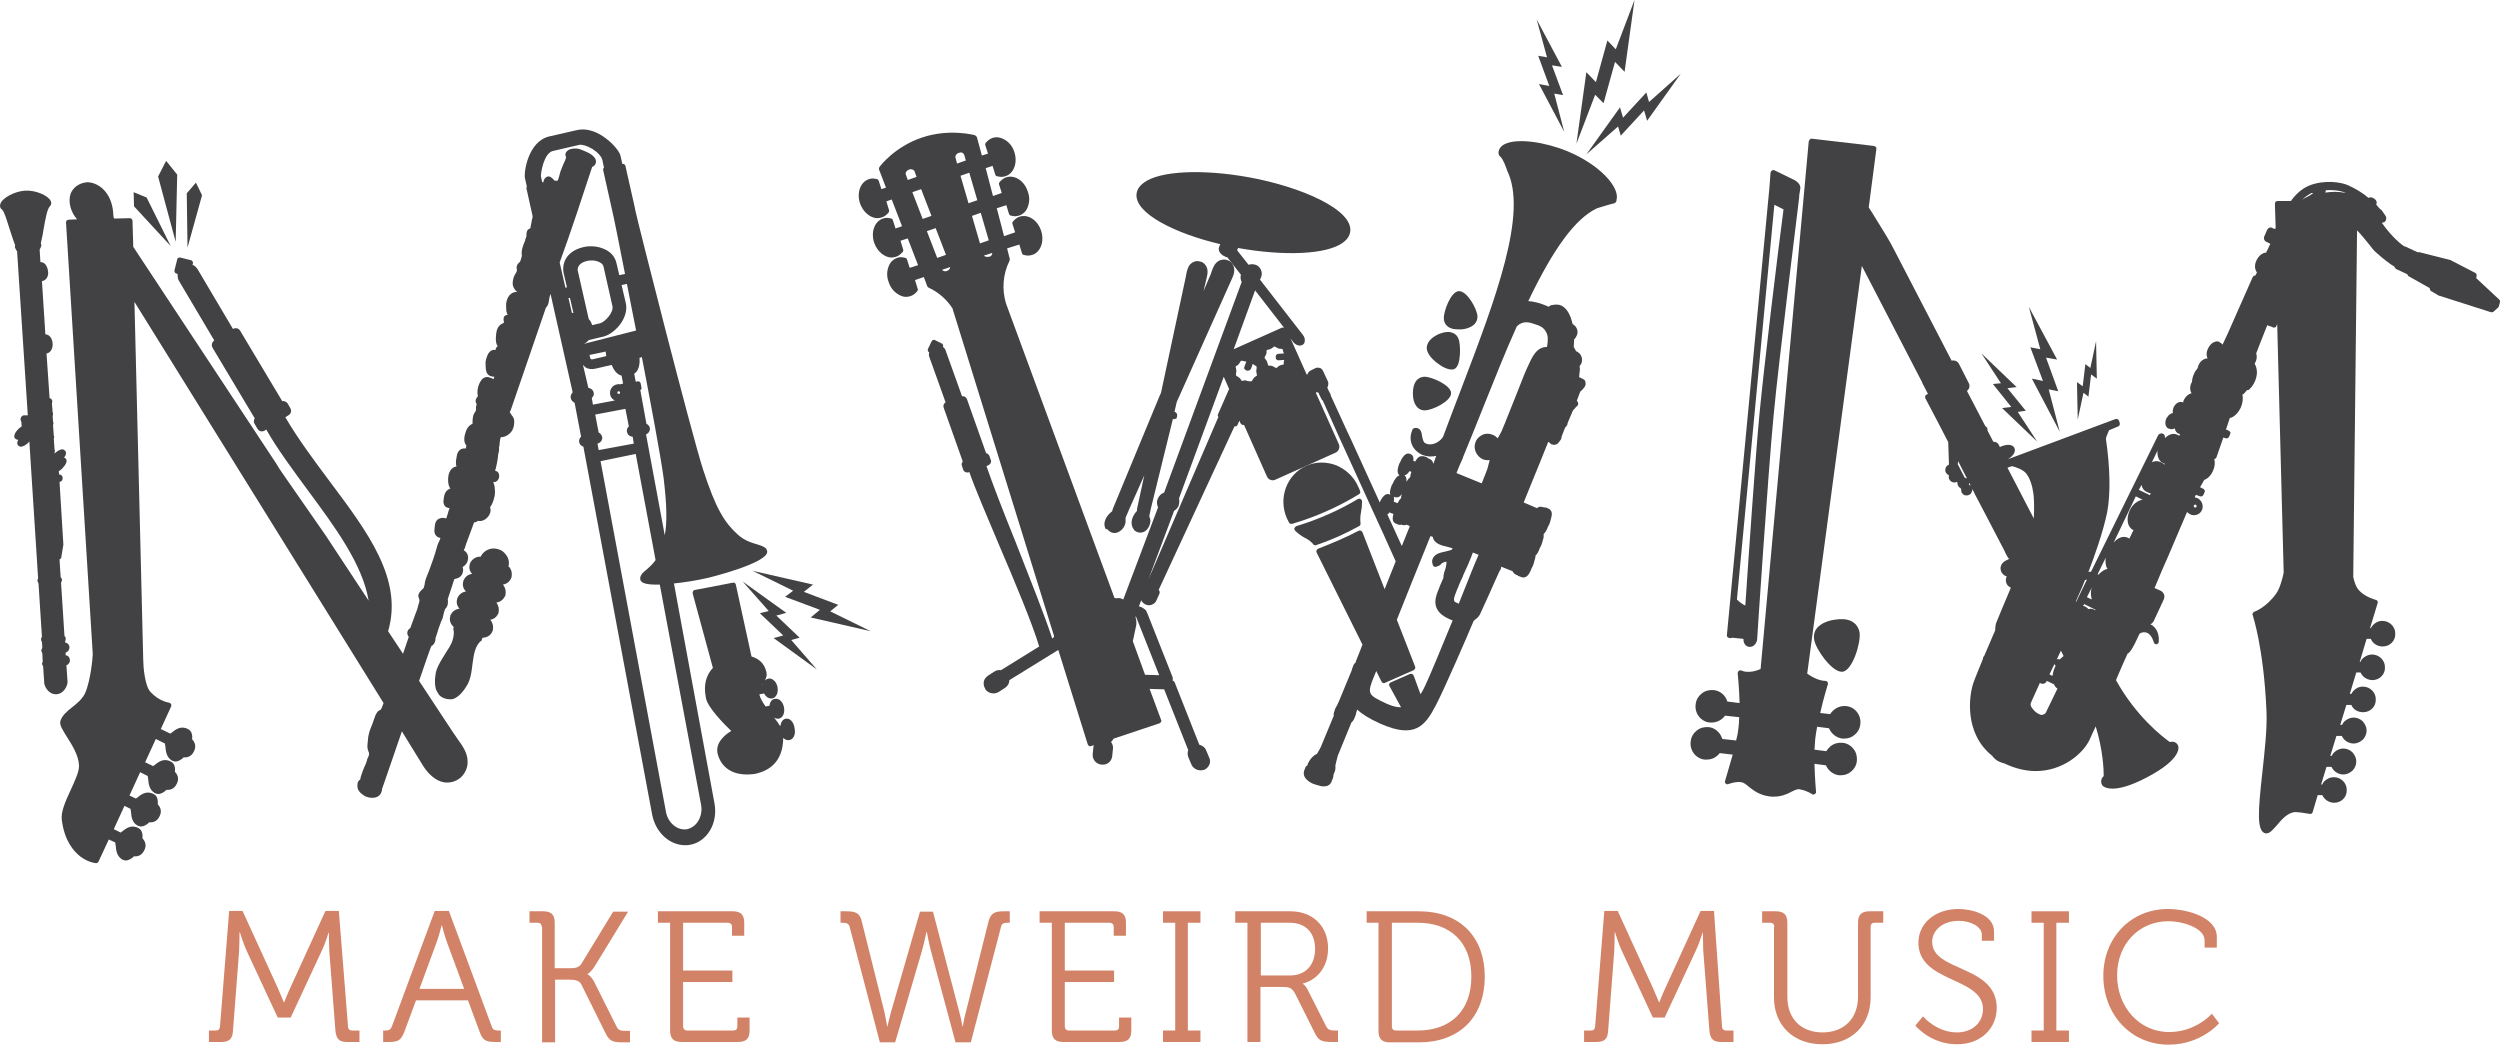 <?xml version="1.0" encoding="UTF-8" standalone="no"?>
<!-- Generator: Adobe Illustrator 19.0.0, SVG Export Plug-In . SVG Version: 6.00 Build 0)  -->

<svg
   xmlns:dc="http://purl.org/dc/elements/1.1/"
   xmlns:cc="http://creativecommons.org/ns#"
   xmlns:rdf="http://www.w3.org/1999/02/22-rdf-syntax-ns#"
   xmlns:svg="http://www.w3.org/2000/svg"
   xmlns="http://www.w3.org/2000/svg"
   xmlns:sodipodi="http://sodipodi.sourceforge.net/DTD/sodipodi-0.dtd"
   xmlns:inkscape="http://www.inkscape.org/namespaces/inkscape"
   version="1.1"
   id="Layer_1"
   x="0px"
   y="0px"
   viewBox="0 0 654.29 273.4"
   enable-background="new 0 0 821.7 821.7"
   xml:space="preserve"
   inkscape:version="0.91+devel r13925"
   sodipodi:docname="mwm.svg"
   width="654.29"
   height="273.4"><defs
     id="defs47" /><sodipodi:namedview
     pagecolor="#ffffff"
     bordercolor="#666666"
     borderopacity="1"
     objecttolerance="10"
     gridtolerance="10"
     guidetolerance="10"
     inkscape:pageopacity="0"
     inkscape:pageshadow="2"
     inkscape:window-width="1554"
     inkscape:window-height="1006"
     id="namedview45"
     showgrid="false"
     fit-margin-top="0"
     fit-margin-left="0"
     fit-margin-right="0"
     fit-margin-bottom="0"
     inkscape:zoom="1.1488378"
     inkscape:cx="322.52665"
     inkscape:cy="120.94999"
     inkscape:window-x="0"
     inkscape:window-y="0"
     inkscape:window-maximized="0"
     inkscape:current-layer="Layer_1" /><g
     id="XMLID_81_"
     transform="translate(-88.323,-258.4)"><g
       id="XMLID_365_"><path
         id="XMLID_395_"
         d="m 143,528.1 1.8,0 c 0.7,0 1,-0.3 1.1,-1.1 l 2.4,-30.2 3.5,0 9.1,19.9 c 0.8,1.8 1.7,4 1.7,4 l 0.1,0 c 0,0 0.9,-2.3 1.7,-4 l 9.1,-19.9 3.5,0 2.4,30.2 c 0,0.7 0.4,1.1 1.1,1.1 l 1.9,0 0,3 -3.3,0 c -2.1,0 -2.8,-0.9 -3,-3 l -1.6,-20.8 c -0.1,-1.9 -0.1,-4.8 -0.1,-4.8 l -0.1,0 c 0,0 -0.9,3 -1.8,4.8 l -8.1,17.4 -3.4,0 -8.1,-17.4 c -0.8,-1.7 -1.8,-4.9 -1.8,-4.9 l -0.1,0 c 0,0 0,3 -0.1,4.9 l -1.6,20.8 c -0.1,2.1 -0.9,3 -3,3 l -3.3,0 0,-3 z"
         inkscape:connector-curvature="0"
         style="fill:#d28266" /><path
         id="XMLID_392_"
         d="m 188.5,528.1 0.6,0 c 0.9,0 1.4,-0.1 1.8,-1.1 l 11.2,-30.2 3.7,0 11.2,30.2 c 0.3,0.9 0.8,1.1 1.8,1.1 l 0.6,0 0,3 -1.6,0 c -2.4,0 -3.2,-0.5 -4,-2.8 l -3,-8.1 -13.6,0 -3,8.1 c -0.9,2.3 -1.6,2.8 -4,2.8 l -1.6,0 0,-3 z m 21.3,-10.9 -4.5,-12.2 c -0.6,-1.6 -1.3,-4.4 -1.3,-4.4 l -0.1,0 c 0,0 -0.7,2.8 -1.3,4.4 l -4.5,12.2 11.7,0 z"
         inkscape:connector-curvature="0"
         style="fill:#d28266" /><path
         id="XMLID_390_"
         d="m 230.1,501 c 0,-0.7 -0.4,-1.1 -1.1,-1.1 l -2.1,0 0,-3 3.6,0 c 2.1,0 3,0.9 3,3 l 0,11.9 4.1,0 c 1.3,0 2.3,-0.2 2.9,-1.2 l 8.3,-13.6 3.9,0 -8.8,14.4 c -0.9,1.4 -1.8,1.9 -1.8,1.9 l 0,0.1 c 0,0 0.8,0.3 1.7,1.9 l 5.9,11.8 c 0.5,1 1.2,1.1 2.5,1.1 l 1,0 0,3 -1.8,0 c -2.8,0 -3.6,-0.3 -4.7,-2.6 l -6.2,-12.5 c -0.5,-1.1 -1.7,-1.3 -3.1,-1.3 l -3.8,0 0,16.4 -3.4,0 0,-30.2 z"
         inkscape:connector-curvature="0"
         style="fill:#d28266" /><path
         id="XMLID_388_"
         d="m 263.7,499.9 -3.2,0 0,-3 19.6,0 c 2.1,0 3,0.9 3,3 l 0,3.4 -3.2,0 0,-2.3 c 0,-0.7 -0.4,-1.1 -1.1,-1.1 l -11.7,0 0,12.5 12.9,0 0,3 -12.9,0 0,11.6 c 0,0.7 0.4,1.1 1.1,1.1 l 12,0 c 0.7,0 1.1,-0.3 1.1,-1.1 l 0,-2.3 3.2,0 0,3.4 c 0,2.1 -0.9,3 -3,3 l -14.8,0 c -2.1,0 -3,-0.9 -3,-3 l 0,-28.2 z"
         inkscape:connector-curvature="0"
         style="fill:#d28266" /><path
         id="XMLID_386_"
         d="m 310.7,501 c -0.2,-0.9 -0.9,-1.1 -1.8,-1.1 l -0.6,0 0,-3 1.5,0 c 2.4,0 3.6,0.4 4.1,2.8 l 5.9,23.6 c 0.4,1.8 0.7,3.7 0.7,3.7 l 0.1,0 c 0,0 0.4,-1.9 0.9,-3.7 l 7.6,-26.3 3.4,0 6.9,26.3 c 0.5,1.8 0.8,3.7 0.8,3.7 l 0.1,0 c 0,0 0.3,-1.9 0.8,-3.7 l 5.9,-23.6 c 0.6,-2.4 1.7,-2.8 4.1,-2.8 l 1.5,0 0,3 -0.5,0 c -1,0 -1.6,0.1 -1.8,1.1 l -7.9,30.2 -4,0 -6.4,-23.8 c -0.6,-2.2 -1.1,-5.1 -1.1,-5.1 l -0.1,0 c 0,0 -0.6,2.8 -1.2,5 l -7,23.9 -4,0 -7.9,-30.2 z"
         inkscape:connector-curvature="0"
         style="fill:#d28266" /><path
         id="XMLID_384_"
         d="m 363.6,499.9 -3.2,0 0,-3 19.6,0 c 2.1,0 3,0.9 3,3 l 0,3.4 -3.2,0 0,-2.3 c 0,-0.7 -0.4,-1.1 -1.1,-1.1 l -11.7,0 0,12.5 12.9,0 0,3 -12.9,0 0,11.6 c 0,0.7 0.4,1.1 1.1,1.1 l 12,0 c 0.7,0 1.1,-0.3 1.1,-1.1 l 0,-2.3 3.2,0 0,3.4 c 0,2.1 -0.9,3 -3,3 l -14.8,0 c -2.1,0 -3,-0.9 -3,-3 l 0,-28.2 z"
         inkscape:connector-curvature="0"
         style="fill:#d28266" /><path
         id="XMLID_382_"
         d="m 392.7,528.1 3.2,0 0,-28.2 -3.2,0 0,-3 9.8,0 0,3 -3.3,0 0,28.2 3.3,0 0,3 -9.8,0 0,-3 z"
         inkscape:connector-curvature="0"
         style="fill:#d28266" /><path
         id="XMLID_379_"
         d="m 414.8,499.9 -3.2,0 0,-3 14.5,0 c 5.7,0 9.8,3.8 9.8,9.7 0,5.3 -3.3,8.4 -6.6,9.2 l 0,0.1 c 0,0 0.7,0.4 1.2,1.4 l 4.9,9.7 c 0.5,1 1.2,1.1 2.4,1.1 l 0.7,0 0,3 -1.5,0 c -2.8,0 -3.6,-0.3 -4.7,-2.6 l -4.9,-9.8 c -0.9,-1.8 -1.6,-2 -3.5,-2 l -5.7,0 0,14.4 -3.4,0 0,-31.2 z m 11.1,13.8 c 4.1,0 6.6,-2.7 6.6,-7 0,-4.2 -2.5,-6.8 -6.6,-6.8 l -7.6,0 0,13.8 7.6,0 z"
         inkscape:connector-curvature="0"
         style="fill:#d28266" /><path
         id="XMLID_376_"
         d="m 449.2,499.9 -3.2,0 0,-3 13.7,0 c 10.3,0 17.2,6.3 17.2,17.1 0,10.9 -6.9,17.2 -17.2,17.2 l -7.6,0 c -2.1,0 -3,-0.9 -3,-3 l 0,-28.3 z m 4.5,28.2 5.7,0 c 8.4,0 14,-5 14,-14.1 0,-9.1 -5.6,-14.1 -14,-14.1 l -6.8,0 0,27.1 c 0,0.8 0.4,1.1 1.1,1.1 z"
         inkscape:connector-curvature="0"
         style="fill:#d28266" /><path
         id="XMLID_374_"
         d="m 502.9,528.1 1.8,0 c 0.7,0 1,-0.3 1.1,-1.1 l 2.4,-30.2 3.5,0 9.1,19.9 c 0.8,1.8 1.7,4 1.7,4 l 0.1,0 c 0,0 0.9,-2.3 1.7,-4 l 9.1,-19.9 3.5,0 2.1,30.2 c 0,0.7 0.4,1.1 1.1,1.1 l 1.9,0 0,3 -3.3,0 c -2.1,0 -2.8,-0.9 -3,-3 l -1.6,-20.8 c -0.1,-1.9 -0.1,-4.8 -0.1,-4.8 l -0.1,0 c 0,0 -0.9,3 -1.8,4.8 l -8.1,17.4 -3.1,0 -8.1,-17.4 c -0.8,-1.7 -1.8,-4.9 -1.8,-4.9 l -0.1,0 c 0,0 0,3 -0.1,4.9 l -1.6,20.8 c -0.1,2.1 -0.9,3 -3,3 l -3.3,0 0,-3 z"
         inkscape:connector-curvature="0"
         style="fill:#d28266" /><path
         id="XMLID_372_"
         d="m 552.7,501 c 0,-0.7 -0.4,-1.1 -1.1,-1.1 l -2.1,0 0,-3 3.6,0 c 2.1,0 3,0.9 3,3 l 0,19.4 c 0,5.7 3.6,9.3 9.2,9.3 5.6,0 9.3,-3.6 9.3,-9.4 l 0,-19.3 c 0,-2.1 0.9,-3 3,-3 l 3.6,0 0,3 -2.2,0 c -0.7,0 -1.1,0.3 -1.1,1.1 l 0,18.4 c 0,7.4 -5.1,12.3 -12.6,12.3 -7.6,0 -12.7,-4.9 -12.7,-12.3 l 0,-18.4 z"
         inkscape:connector-curvature="0"
         style="fill:#d28266" /><path
         id="XMLID_370_"
         d="m 591.6,524.4 c 0,0 3.5,4.2 8.9,4.2 3.8,0 6.8,-2.4 6.8,-6.1 0,-8.5 -16.9,-6.8 -16.9,-17.4 0,-4.8 4.1,-8.8 10.5,-8.8 3.3,0 9.3,1.4 9.3,5.9 l 0,2.4 -3.2,0 0,-1.6 c 0,-2 -2.8,-3.6 -6,-3.6 -4.4,0 -7,2.6 -7,5.5 0,7.9 16.9,6 16.9,17.3 0,5.1 -3.9,9.5 -10.4,9.5 -7,0 -10.9,-4.9 -10.9,-4.9 l 2,-2.4 z"
         inkscape:connector-curvature="0"
         style="fill:#d28266" /><path
         id="XMLID_368_"
         d="m 620,528.1 3.2,0 0,-28.2 -3.2,0 0,-3 9.8,0 0,3 -3.3,0 0,28.2 3.3,0 0,3 -9.8,0 0,-3 z"
         inkscape:connector-curvature="0"
         style="fill:#d28266" /><path
         id="XMLID_366_"
         d="m 655.7,496.3 c 4.9,0 12.8,2.1 12.8,7.3 l 0,2.8 -3.2,0 0,-1.9 c 0,-3.2 -5.6,-5 -9.5,-5 -7.6,0 -13.4,5.9 -13.4,14.2 0,8.2 5.8,14.8 13.6,14.8 7.1,0 11.2,-4.8 11.2,-4.8 l 1.9,2.5 c 0,0 -4.7,5.6 -13.2,5.6 -10,0 -17.1,-8 -17.1,-18 0,-10 7.2,-17.5 16.9,-17.5 z"
         inkscape:connector-curvature="0"
         style="fill:#d28266" /></g></g><g
     id="XMLID_2_"
     transform="translate(-88.323,-258.4)"><polygon
       id="XMLID_80_"
       points="635.6,356.4 637.1,357.5 636.9,347.7 635.4,354.7 634.1,353.7 633.4,359.5 631.9,358.4 632.1,368.2 633.6,361.2 634.9,362.2 "
       style="fill:#424143" /><polygon
       id="XMLID_79_"
       points="620.1,357.5 627.4,371.4 624.5,360.3 627,360.8 623.8,352 626.7,352.5 619.3,338.7 622.3,349.8 619.7,349.3 623,358.1 "
       style="fill:#424143" /><polygon
       id="XMLID_78_"
       points="612.3,365.2 621.5,374 616.4,366.2 618.5,365.9 613.7,360 616.1,359.7 606.9,350.9 612,358.7 609.9,358.9 614.7,364.9 "
       style="fill:#424143" /><polygon
       id="XMLID_77_"
       points="129.7,304.6 134.3,321.7 134.7,304.1 131.8,300.5 "
       style="fill:#424143" /><polygon
       id="XMLID_76_"
       points="137.2,309 137.4,323.2 141.2,309.5 139.6,306.2 "
       style="fill:#424143" /><polygon
       id="XMLID_75_"
       points="123.3,308.7 123.4,312.4 133,322.8 126.7,310.1 "
       style="fill:#424143" /><polygon
       id="XMLID_74_"
       points="294.1,418.8 282.7,410.6 289.5,418.3 287.2,418.9 293.3,424.7 290.8,425.4 302.1,433.6 295.4,425.9 297.6,425.3 291.5,419.5 "
       style="fill:#424143" /><polygon
       id="XMLID_73_"
       points="301.1,411.4 285.3,407.8 295.9,413 293.8,414.6 302.9,418 300.5,420 316.2,423.6 305.6,418.4 307.7,416.7 298.7,413.3 "
       style="fill:#424143" /><polygon
       id="XMLID_72_"
       points="491.1,280.4 497.7,292.9 495.1,282.9 497.4,283.3 494.5,275.5 497.1,275.9 490.5,263.5 493.2,273.4 490.9,273 493.8,280.9 "
       style="fill:#424143" /><polygon
       id="XMLID_71_"
       points="513.5,277.2 516.1,258.4 511.2,271.3 509,269 506,279.9 503.5,277.3 500.9,296 505.8,283.2 508,285.4 511,274.6 "
       style="fill:#424143" /><polygon
       id="XMLID_70_"
       points="512.3,286.5 503.5,298.8 511.8,291.5 512.5,293.9 518.6,287.3 519.4,290 528.2,277.7 519.9,285.1 519.2,282.6 513.1,289.2 "
       style="fill:#424143" /><path
       id="XMLID_67_"
       d="m 540.4,425.1 c 0.1,0.1 0.3,0.2 0.5,0.3 l 0.3,0 c 0,0 0,0 0.1,0 0.1,0 0.3,-0.1 0.4,-0.1 l 2.9,0.3 c 0,0.5 0.1,0.9 0.3,1.3 0.3,0.5 0.8,0.8 1.3,0.8 0,0 0.1,0 0.1,0 0.5,0 0.9,-0.2 1.3,-0.6 0.3,-0.4 0.6,-0.9 0.6,-1.4 0,-0.4 2.9,-44.1 4.3,-58.5 l 0,0 c 1.3,-14.2 6.7,-56.7 6.7,-57.2 0,-0.1 0,-0.3 0,-0.4 l 0.3,-1.9 c 0.1,-0.9 -0.7,-1.7 -1.4,-2.1 l -5.3,-2.6 c -0.2,-0.1 -0.5,-0.1 -0.7,0 -0.2,0.1 -0.3,0.3 -0.4,0.6 l -0.3,4 -11.1,116.8 0,0 0,0 0,0.2 c -0.1,0.2 0,0.3 0.1,0.5 z m 8.4,-58.3 c -1,10.5 -2.8,36.6 -3.7,50.1 -0.8,-0.4 -1.5,-0.9 -2.2,-1.6 l 9.8,-103.3 2.4,1.2 c -1.4,10.5 -5.2,41.8 -6.3,53.6 z"
       inkscape:connector-curvature="0"
       style="fill:#424143" /><path
       id="XMLID_49_"
       d="m 742.4,336.8 -6,-5.6 0.1,-0.7 c 0,-0.3 -0.1,-0.6 -0.4,-0.7 l -6.2,-3.2 c 0,0 -0.1,0 -0.1,-0.1 l -8.3,-2.1 c -0.2,0 -0.3,0 -0.5,0 l -3,-1.4 c -0.1,-0.1 -0.3,-0.1 -0.4,-0.1 -1.6,-1 -4.1,-3.6 -5.7,-5.9 l -0.1,-0.1 c 0,-0.1 -0.1,-0.1 -0.1,-0.2 0.2,0 0.5,-0.1 0.7,-0.2 0.5,-0.4 0.6,-1.2 0.2,-1.7 l -0.9,-1.3 c -0.1,-0.2 -0.3,-0.3 -0.4,-0.3 -0.4,-0.4 -0.8,-0.9 -1.1,-1.3 0.1,-0.1 0.1,-0.2 0.1,-0.2 0.1,-0.3 0.1,-0.8 -0.6,-1.3 -0.7,-0.5 -1.2,-0.4 -1.5,-0.2 -1.5,-1.3 -3.2,-2.3 -5.1,-3.2 -2,-1 -6.6,-1.6 -10.5,0 -1.9,0.8 -3.5,2.3 -4.7,4 l -3.5,0 c -0.2,0 -0.4,0.1 -0.5,0.2 -0.1,0.1 -0.2,0.3 -0.2,0.5 l 0.2,6.5 c -0.2,0 -0.3,0.1 -0.5,0.1 L 683,318 c -0.5,-0.2 -1.1,0 -1.4,0.7 l -0.6,1.4 c -0.2,0.3 -0.2,0.7 -0.1,1 0.1,0.2 0.2,0.4 0.4,0.5 l 1.2,0.6 c -0.4,0.8 -0.7,1.6 -1.1,2.3 -1,0.1 -1.9,0.8 -2.5,2 -0.6,1.2 -0.5,2.4 0.1,3.2 l -0.4,0.8 c -0.3,0 -0.5,0.1 -0.7,0.4 l -6.5,14.7 -1.4,3 c -0.2,-0.2 -0.3,-0.4 -0.6,-0.5 0,0 -0.1,0 -0.1,-0.1 0,0 -0.1,0 -0.1,-0.1 -0.4,-0.2 -0.9,-0.2 -1.3,0 -0.7,0.2 -1.3,0.9 -1.7,1.7 -0.4,0.8 -0.5,1.7 -0.2,2.4 0,0.1 0.1,0.1 0.1,0.2 -0.9,0 -1.9,0.6 -2.4,1.8 -0.1,0.3 -0.2,0.6 -0.3,0.9 -0.4,0.4 -0.7,0.9 -0.9,1.4 -0.3,0.7 -0.5,1.4 -0.5,2.1 0,0 0,0.1 -0.1,0.1 -0.5,1 -0.5,2.1 0,2.8 -0.8,0.2 -1.5,0.8 -2,1.7 -0.1,0.2 -0.2,0.4 -0.2,0.7 0,0 0,0 0,0 0,0 -0.1,0 -0.1,0 -0.8,-0.4 -1.9,0.2 -2.4,1.3 -0.2,0.5 -0.3,1 -0.2,1.5 -0.2,0 -0.5,0.1 -0.7,0.3 -0.4,0.2 -0.7,0.6 -1,1.1 -0.5,1.1 -0.3,2.3 0.6,2.7 0,0 0.1,0 0.1,0 0,0 0.1,0 0.1,0 0.4,0.2 0.9,0.2 1.4,-0.1 0.1,0.7 0.5,1.2 1,1.4 0,0 0.1,0 0.1,0 0,0 0.1,0 0.1,0.1 0.1,0 0.1,0.1 0.2,0.1 l -0.2,0.3 c 0,0 -0.1,0 -0.1,0 -0.1,0 -0.2,-0.1 -0.2,-0.1 -0.1,0 -0.1,-0.1 -0.2,-0.1 -1,-0.5 -2.2,-0.2 -3.2,0.8 l -0.1,-0.1 c 0.1,-0.4 -0.1,-0.8 -0.5,-1 0,0 -0.1,0 -0.1,0 -0.2,-0.1 -0.4,-0.1 -0.7,0 -0.2,0.1 -0.4,0.3 -0.5,0.5 l -17.5,35.6 -0.7,0.1 c 1.5,-3.9 3.8,-10.3 4.9,-15.6 0.9,-4.7 0.8,-11.5 -0.3,-19.1 0,-0.2 0,-0.3 0,-0.3 0,-0.2 0.4,-1.2 0.8,-2.1 l 2.4,-1 c 0.3,-0.1 0.5,-0.5 0.4,-0.9 l -0.2,-0.6 c -0.1,-0.2 -0.2,-0.3 -0.4,-0.4 -0.2,-0.1 -0.4,-0.1 -0.6,0 l -28.1,10.5 c 1.5,-0.9 2.2,-2.1 1.7,-3 -0.5,-1 -2.1,-1 -3.8,-0.2 -0.1,-0.2 -0.1,-0.3 -0.2,-0.5 -0.3,-0.6 -0.8,-0.9 -1.5,-0.9 0,0 0,0 0,0 l -1.5,-2.9 c 0,-0.2 0,-0.5 -0.1,-0.7 -0.1,-0.2 -0.3,-0.4 -0.5,-0.5 l -4.8,-9.2 c 0.3,-0.2 0.5,-0.5 0.6,-0.8 0.1,-0.4 0.1,-0.8 -0.1,-1.2 l -2.6,-5.1 c -0.4,-0.7 -1.2,-1 -1.9,-0.8 l -15.3,-29.5 c -0.9,-1.8 -3,-5.2 -5,-8.4 -0.5,-0.8 -0.9,-1.5 -1.4,-2.2 l 2,-15.3 c 0,-0.2 0,-0.4 -0.1,-0.5 -0.1,-0.1 -0.3,-0.2 -0.5,-0.3 l -16.3,-1.9 c -0.2,0 -0.4,0 -0.5,0.2 -0.1,0.1 -0.2,0.3 -0.3,0.5 l -12.6,138.1 c -2.9,1.3 -4.9,0.5 -5,0.4 -0.2,-0.1 -0.5,-0.1 -0.7,0.1 -0.2,0.1 -0.3,0.4 -0.3,0.6 0,0.1 0.4,3.6 0.5,7.8 l -3.2,-0.4 c -0.5,-1.6 -1.8,-2.8 -3.6,-3 -1.1,-0.1 -2.3,0.2 -3.1,0.9 -0.9,0.7 -1.5,1.7 -1.6,2.9 0,0 0,0 0,0 -0.3,2.3 1.4,4.5 3.7,4.7 0.2,0 0.3,0 0.5,0 1.4,0 2.7,-0.7 3.5,-1.8 l 3.7,0.4 c 0,1 -0.1,1.9 -0.2,2.9 -0.1,1 -0.3,2.1 -0.6,3.2 l -3.6,-0.4 c -0.2,-0.5 -0.4,-1 -0.8,-1.5 -0.7,-0.9 -1.7,-1.5 -2.8,-1.6 -1.1,-0.1 -2.3,0.2 -3.1,0.9 -0.9,0.7 -1.5,1.7 -1.6,2.9 -0.3,2.3 1.4,4.5 3.7,4.7 0.2,0 0.3,0 0.5,0 1,0 1.9,-0.3 2.6,-0.9 0.3,-0.2 0.6,-0.5 0.8,-0.8 l 3.4,0.4 c -1,3.6 -2,6.8 -2,6.9 -0.1,0.3 0,0.5 0.2,0.7 0.2,0.2 0.5,0.2 0.7,0.1 0,0 1.8,-0.7 3.3,-0.5 0.7,0.1 1.3,0.6 2,1.2 1.2,0.9 2.6,2.1 5.2,2.5 0.5,0.1 0.9,0.1 1.3,0.1 2.1,0 3.6,-0.7 4.7,-1.3 0.9,-0.4 1.5,-0.8 2.2,-0.6 1.8,0.3 3.1,1.2 3.1,1.2 0.2,0.2 0.5,0.2 0.8,0 0.2,-0.1 0.4,-0.4 0.3,-0.7 0,0 -0.3,-3.2 -0.4,-7.2 l 3,0.4 c 0.6,1.4 1.9,2.4 3.4,2.6 0.2,0 0.3,0 0.5,0 1,0 1.9,-0.3 2.6,-0.9 0.9,-0.7 1.5,-1.7 1.6,-2.9 0.1,-1.1 -0.2,-2.3 -0.9,-3.1 -0.7,-0.9 -1.7,-1.5 -2.9,-1.6 -1.1,-0.1 -2.2,0.2 -3.1,0.9 -0.4,0.4 -0.8,0.8 -1.1,1.3 l -3.1,-0.4 c 0.1,-0.9 0.1,-1.9 0.2,-2.8 0.1,-1 0.3,-2.1 0.5,-3.2 l 3.1,0.4 c 0.6,1.4 1.9,2.5 3.5,2.7 0.2,0 0.3,0 0.5,0 1,0 1.9,-0.3 2.6,-0.9 0.9,-0.7 1.5,-1.7 1.6,-2.9 0.3,-2.3 -1.4,-4.5 -3.7,-4.7 -1.7,-0.2 -3.3,0.7 -4.2,2.1 l -2.6,-0.3 c 0.9,-4 2,-7.5 2,-7.5 0.1,-0.2 0,-0.4 -0.1,-0.6 -0.1,-0.2 -0.3,-0.3 -0.6,-0.3 -0.1,0 -2.1,0 -4.7,-1.9 l 14.3,-106.7 15.8,30.5 c 0,0 0,0 0,0.1 l 1.5,2.9 -0.4,0.2 c -0.2,0.1 -0.3,0.2 -0.3,0.4 -0.1,0.2 0,0.4 0,0.5 l 3.1,5.9 c 0,0 0,0 0,0 0,0 0,0 0,0 l 2.9,5.6 0.2,5.9 c -0.1,0 -0.1,0.1 -0.2,0.1 -0.4,0.2 -0.6,0.5 -0.7,0.9 -0.1,0.4 -0.1,0.8 0.1,1.1 0.2,0.3 0.5,0.6 0.8,0.7 -0.1,0.4 -0.1,0.7 0.1,1.1 0.4,0.7 1.3,1 2,0.6 0,0 0,0 0,0 l 0.1,0.2 c 0,0.3 0,0.5 0.2,0.8 0.1,0.3 0.3,0.5 0.6,0.6 l 0.2,0.4 c 0,0.3 0,0.6 0.1,0.8 0.2,0.3 0.5,0.6 0.8,0.7 0.4,0.1 0.8,0.1 1.2,-0.1 0.4,-0.2 0.6,-0.5 0.7,-0.9 0.1,-0.2 0.1,-0.4 0.1,-0.6 l 0.5,0.9 c 0,0 0,0.1 0,0.1 0,0 0,0 0,0 l 2,3.8 c 0,0 0,0 0,0 l 6,11.5 c 0,0 0,0 0,0 0,0 0,0.1 0,0.1 l 0.8,1.5 c 0.1,0.2 0.2,0.3 0.4,0.3 0,0 0.1,0 0.1,0 l -1.2,0.6 c -0.5,0.3 -0.9,0.7 -1.1,1.3 -0.2,0.5 -0.1,1.1 0.1,1.6 0.3,0.5 0.7,0.9 1.2,1.1 0.1,0 0.2,0 0.2,0.1 -0.3,0.6 -0.3,1.3 0,1.9 0.2,0.5 0.7,0.8 1.1,1 -1.5,3.6 -3.1,7.3 -3.8,9.1 -0.2,0.5 -0.3,1.2 -0.3,2 -0.2,0.6 -0.4,1 -0.5,1.2 -0.4,0.9 -1.6,3.8 -2.4,5.6 0,0 -0.1,0.1 -0.1,0.1 -0.2,0.2 -0.2,0.4 -0.2,0.6 -1,2.5 -2.1,5.1 -2.5,6.3 -1.1,3.1 -2.6,13.1 4.9,19.1 0.5,0.7 1.2,1.3 2,1.6 0.4,0.2 0.8,0.3 1.2,0.4 0.1,0 0.1,0.1 0.2,0.1 2.8,1.3 5.5,1.9 8,1.9 7.1,0 12.4,-4.6 14.1,-8.2 0.4,-0.8 0.9,-2.1 1.6,-3.5 1.9,6.2 2.1,11.3 2.1,13 -0.2,0.2 -0.5,0.5 -0.6,0.9 -0.1,0.4 -0.1,0.9 0.1,1.3 0.1,0.3 0.5,0.7 1.3,0.9 0.3,0.1 0.8,0.2 1.5,0.2 1.7,0 4.5,-0.6 8.9,-2.9 9.6,-5 8.4,-8.2 8.2,-8.5 -0.5,-0.9 -1.4,-1 -2.1,-0.8 -2,-1.4 -8.9,-6.8 -14.1,-16.2 1.2,-2.9 2.3,-5.3 2.8,-6.4 0.1,-0.1 0.1,-0.3 0.2,-0.5 0.5,-0.2 1.2,-0.9 3.2,-5.3 0.7,-0.4 1.4,-0.4 1.9,-0.2 1.3,0.5 1.8,2.5 1.8,2.5 0.1,0.3 0.4,0.6 0.7,0.5 0.3,0 0.6,-0.3 0.6,-0.7 0.1,-1.8 -0.4,-3.1 -1.4,-4 -0.2,-0.2 -0.5,-0.4 -0.8,-0.5 0.4,-0.2 0.7,-0.5 0.9,-0.9 l 2.6,-5.6 c 0.2,-0.4 0.2,-0.9 0.1,-1.3 -0.2,-0.4 -0.5,-0.8 -0.9,-1 l -1.6,-0.7 c 1.5,-3.6 2.8,-6.7 3.6,-8.4 1.2,-2.7 3.1,-7.4 4.9,-11.5 0.2,0.2 0.5,0.4 0.8,0.6 0.6,0.3 1.2,0.3 1.8,0.1 0.6,-0.2 1,-0.6 1.3,-1.2 0.5,-1.1 0,-2.5 -1.1,-3.1 -0.3,-0.1 -0.5,-0.2 -0.8,-0.2 0.1,-0.3 0.2,-0.5 0.3,-0.7 l 1.1,0.4 c 0.3,0.1 0.7,0 0.9,-0.4 l 0.3,-0.7 c 0.1,-0.2 0.1,-0.4 0,-0.5 -0.1,-0.2 -0.2,-0.3 -0.4,-0.4 l -0.8,-0.4 c 0.3,-0.5 0.7,-1.1 1.1,-1.9 0.9,-0.3 1.8,-1.2 2.3,-2.4 0.5,-1.1 0.6,-2.2 0.3,-3 0.1,0 0.1,0 0.2,-0.1 0.2,-0.1 0.3,-0.2 0.4,-0.4 l 1.8,-5.2 0.6,0.2 c 0.3,0.1 0.7,0 0.9,-0.4 L 672,372 c 0.1,-0.2 0.1,-0.4 0,-0.5 -0.1,-0.2 -0.2,-0.3 -0.4,-0.4 l -0.7,-0.3 1,-3 c 1.1,-0.2 2.2,-1.3 2.9,-2.8 0.5,-1.2 0.6,-2.3 0.4,-3.3 0.4,-0.2 0.8,-0.7 1.2,-1.2 0.2,0 0.5,0 0.6,-0.2 1.2,-1.1 1.9,-2.7 2,-4.3 0,-0.9 -0.2,-1.8 -0.6,-2.4 0.6,-1 0.6,-1.8 0.5,-2.3 0,-0.1 -0.1,-0.3 -0.1,-0.4 0.4,-1.1 1.6,-4.1 2.9,-7.4 l 0.7,0.3 c 0.1,0 0.1,0 0.2,0 0.1,0 0.1,0.1 0.2,0.1 l 0.4,0.2 c 0.4,0.1 0.8,0 0.9,-0.4 l 0.2,-0.5 1.7,65.1 c -0.4,1.8 -1,4.1 -2,5.5 -2.6,3.6 -5.6,4.7 -5.7,4.7 -0.2,0.1 -0.3,0.2 -0.4,0.4 -0.1,0.2 -0.1,0.4 0,0.5 0,0.1 2.9,8.6 3.6,25.2 0.2,4.5 -0.5,10.6 -1.1,16.1 -1.1,10 -1.5,15.2 0.8,15.8 0.1,0 0.2,0 0.3,0 0.9,0 1.6,-0.9 2.6,-2 1.2,-1.4 2.6,-3.1 4.4,-3.5 0.8,-0.2 3.1,0.2 4.3,0.4 0.4,0.1 0.7,-0.1 0.8,-0.5 l 1.3,-4.4 1.2,0 c 0.2,0.4 0.4,0.7 0.7,1 0.6,0.6 1.5,1 2.4,1 0,0 0,0 0,0 1.9,0 3.4,-1.5 3.3,-3.4 0,-1.8 -1.5,-3.3 -3.4,-3.3 0,0 0,0 0,0 -0.9,0 -1.7,0.4 -2.4,1 -0.3,0.3 -0.5,0.6 -0.6,0.9 l -0.3,0 1.4,-4.6 1.3,0 c 0.2,0.4 0.4,0.7 0.7,1 0.6,0.6 1.5,1 2.4,1 0,0 0,0 0,0 0.9,0 1.7,-0.4 2.4,-1 0.6,-0.6 1,-1.5 1,-2.4 0,-0.9 -0.4,-1.7 -1,-2.4 -0.6,-0.6 -1.5,-1 -2.4,-1 0,0 0,0 0,0 -0.9,0 -1.7,0.4 -2.4,1 -0.3,0.3 -0.5,0.6 -0.6,0.9 l -0.4,0 1.6,-5.2 1.4,0 c 0.2,0.4 0.4,0.7 0.7,1 0.6,0.6 1.5,1 2.4,1 0,0 0,0 0,0 0.9,0 1.7,-0.4 2.4,-1 0.6,-0.6 1,-1.5 1,-2.4 0,-0.9 -0.4,-1.7 -1,-2.4 -0.6,-0.6 -1.5,-1 -2.4,-1 0,0 0,0 0,0 -0.9,0 -1.7,0.4 -2.4,1 -0.3,0.3 -0.5,0.6 -0.6,0.9 l -0.5,0 1.6,-5.2 1.3,0 c 0.5,1.2 1.7,1.9 3.1,1.9 0,0 0,0 0,0 1.9,0 3.4,-1.5 3.3,-3.4 0,-1.8 -1.5,-3.3 -3.4,-3.3 0,0 0,0 0,0 -1.3,0 -2.4,0.8 -3,1.9 l -0.4,0 1.7,-5.6 1.1,0 c 0.2,0.4 0.4,0.7 0.7,1 0.6,0.6 1.5,1 2.4,1 0,0 0,0 0,0 1.9,0 3.4,-1.5 3.3,-3.4 0,-1.8 -1.5,-3.3 -3.4,-3.3 0,0 0,0 0,0 -0.9,0 -1.7,0.4 -2.4,1 -0.3,0.3 -0.5,0.6 -0.6,0.9 l -0.2,0 1.8,-6 1.1,0 c 0.5,1.2 1.7,2 3.1,2 0,0 0,0 0,0 1.9,0 3.4,-1.5 3.3,-3.4 0,-1.8 -1.5,-3.3 -3.4,-3.3 0,0 0,0 0,0 -1.3,0 -2.4,0.8 -3,1.9 l -0.2,0 2,-6.6 c 0.1,-0.2 0,-0.4 -0.1,-0.5 -0.1,-0.2 -0.2,-0.3 -0.4,-0.3 0,0 -2.6,-0.7 -4.1,-2.2 -1.1,-1 -1.5,-2.5 -1.8,-3.8 l 1,-90.7 c 1.1,1.1 2.2,2.5 3.1,3.6 0.7,0.9 1.3,1.7 1.8,2.1 2,1.8 3.7,3.1 4.9,3.8 0,0.2 0.2,0.4 0.4,0.6 l 3,1.4 c 0,0.2 0.1,0.4 0.3,0.5 l 5.5,3.1 0.1,0.4 c 0,0.2 0.2,0.3 0.3,0.4 l 1.7,1 c 0,0 0.1,0 0.1,0.1 l 13.8,4.4 c 0.2,0.1 0.5,0 0.7,-0.1 l 1.1,-1 c 0.1,-0.1 0.1,-0.1 0.2,-0.2 l 0.1,-0.2 c 0.4,-1.3 0.4,-1.6 0.1,-1.8 z m -43.1,-28.2 c -0.8,0 -1.6,0.1 -2.4,0.2 l 0,0 c 0.1,-0.2 0.1,-0.4 0.1,-0.6 2.1,-0.2 4.2,0.2 5.3,0.7 -1,-0.2 -2,-0.3 -3,-0.3 z m -5.6,0.3 c 0,0 0,0.1 0,0.1 -0.5,0.3 -1.2,0.8 -1.7,1 -0.5,0.2 -0.9,0.5 -1.2,0.7 0.7,-0.7 1.6,-1.3 2.5,-1.8 0.3,0.1 0.3,0 0.4,0 z M 663.2,391 c -0.1,0.2 -0.3,0.3 -0.5,0.2 -0.2,-0.1 -0.3,-0.3 -0.2,-0.5 l 0,0 c 0.1,-0.2 0.3,-0.3 0.5,-0.2 0.1,0.1 0.2,0.2 0.2,0.2 0,0.1 0,0.2 0,0.3 z m -27.4,24.3 -1.3,-0.6 1.3,-2.6 c -0.4,1.1 -0.3,2.3 0,3.2 z m 4.1,-8 c -0.8,0.1 -1.6,0.7 -2.4,1.5 -0.1,0 -0.1,-0.1 -0.2,-0.1 l 2.1,-4.3 c -0.1,1.2 0,2.2 0.5,2.9 z m 13.3,-29.1 c 0.2,0.7 0.7,1.2 1.3,1.4 0.1,0 0.2,0.1 0.2,0.1 0.1,0 0.1,0.1 0.2,0.1 0,0 0,0 0,0 l -0.1,0.2 c -0.2,-0.2 -0.4,-0.4 -0.7,-0.5 -0.1,0 -0.2,-0.1 -0.2,-0.1 -0.1,0 -0.1,-0.1 -0.2,-0.1 -0.7,-0.3 -1.5,-0.3 -2.2,0.1 l 1.5,-3.1 c -0.1,0.7 0,1.4 0.2,1.9 z M 627.4,431 c -0.2,-0.1 -0.3,-0.1 -0.5,-0.1 -0.1,0 -0.2,0 -0.3,0.1 l 1.1,-2.3 0.7,1.4 c -0.3,0.2 -0.6,0.5 -1,0.9 z m -2.7,3.9 1.3,-2.7 c 0.1,0.2 0.2,0.3 0.3,0.4 0,0.1 -0.1,0.2 -0.1,0.3 -0.4,0.8 -0.6,1.6 -0.7,2.4 l -0.8,-0.4 z m -4.8,7.3 c 0.3,-0.6 1.1,-2.5 2.3,-5.1 0.1,0.1 0.2,0.2 0.3,0.2 0,0 0.1,0 0.1,0 0.5,0.2 1,0 1.3,-0.5 l 0.1,-0.2 1.9,0.9 c 0.2,0.5 0.5,0.9 0.9,1.1 l -3,6.2 c -0.1,0.3 -0.4,0.5 -0.7,0.6 -0.2,0.1 -0.6,0.2 -1.1,-0.1 -0.5,-0.2 -1.2,-0.7 -1.7,-1.4 -0.8,-0.9 -0.5,-1.5 -0.4,-1.7 z m 16.7,-24.1 c -0.1,-0.1 -0.2,-0.1 -0.3,-0.2 -0.4,-0.2 -0.9,-0.2 -1.4,-0.1 -0.4,-0.4 -0.8,-0.7 -1.3,-0.8 0,0 -0.1,0 -0.1,0 l 0.3,-0.5 3,1.5 -0.2,0.1 z m 13.5,-31 c 0.1,0 0.2,0.1 0.2,0.1 0.1,0 0.1,0.1 0.2,0.1 0.2,0.1 0.5,0.2 0.7,0.2 l -0.2,0.5 -2.9,-1.4 0.7,-1.3 c 0.1,0.8 0.6,1.5 1.3,1.8 z m -1,2.1 c -0.3,0 -0.5,0.1 -0.8,0.2 -1,0.4 -2,1.3 -2.6,2.6 -1,2.2 -0.6,4.4 0.9,5.1 0,0 0.1,0 0.1,0 l -1.1,2.3 c -0.1,-0.1 -0.3,-0.3 -0.5,-0.3 -1.1,-0.5 -2.5,0 -3.6,1.3 l 5.8,-12.1 1.8,0.9 z m -17.4,26.7 -0.1,-0.1 c 0.7,-1.6 1.6,-3.5 2.4,-5.6 l 0.5,-0.1 -2.8,5.8 z m -16.8,-35.5 c 0.9,0.2 2.9,0.9 3.7,1.9 1,1.3 1.6,3.1 1.9,5.3 0.1,0.7 0.3,3.3 0.1,6.5 l -6.9,-13.3 1.2,-0.4 z m -12.4,3 -1.8,-3.5 0.1,-0.8 2.3,4.5 c -0.1,0 -0.4,-0.1 -0.6,-0.2 z m 1.1,1.8 c 0.1,-0.2 0.1,-0.3 0.1,-0.5 l 0.4,0.8 c -0.2,-0.1 -0.4,-0.2 -0.5,-0.3 z"
       inkscape:connector-curvature="0"
       style="fill:#424143" /><path
       id="XMLID_48_"
       d="m 572.7,420.9 c -1.1,-0.5 -2.5,-0.6 -4.3,-0.3 -0.9,0.1 -2.5,0.5 -3.7,1.4 -1.3,0.9 -1.8,2.2 -1.6,3.7 0.2,1.4 1.4,3.5 2.9,5.4 1,1.2 2.8,3.1 4.3,3.1 0.1,0 0.2,0 0.3,0 2.6,-0.4 4.8,-7.7 4.4,-10.3 -0.3,-1.4 -1,-2.4 -2.3,-3 z"
       inkscape:connector-curvature="0"
       style="fill:#424143" /><path
       id="XMLID_47_"
       d="m 221.4,406.7 c 0.3,-1.2 0,-2.4 -0.8,-3.3 -0.5,-0.6 -1,-1 -1.7,-1.2 -1.9,-0.7 -3.9,0.1 -4.8,1.9 -1.1,-0.1 -2.2,0.6 -2.7,1.6 0,0 0,0.1 -0.1,0.1 l 0,0.1 c 0,0 0,0.1 0,0.1 -0.3,0.9 -0.1,1.8 0.5,2.5 0,0.1 0.1,0.1 0.1,0.1 -1,0.1 -1.8,0.7 -2.2,1.6 0,0 -0.1,0.1 -0.1,0.1 l 0,0.1 c 0,0 0,0.1 0,0.1 -0.3,0.9 -0.1,1.8 0.5,2.5 0.1,0.1 0.1,0.1 0.2,0.2 -0.9,0.1 -1.8,0.7 -2.2,1.6 0,0 -0.1,0.1 -0.1,0.1 l 0,0.1 c 0,0 0,0.1 0,0.1 -0.3,0.9 -0.1,1.8 0.5,2.5 0,0 0.1,0.1 0.1,0.1 -1,0.1 -1.9,0.7 -2.3,1.6 0,0 -0.1,0.1 -0.1,0.1 l 0,0.1 c 0,0 0,0.1 0,0.1 -0.3,0.9 -0.1,1.8 0.5,2.5 0.1,0.2 0.3,0.3 0.4,0.4 -0.1,0.2 -0.2,0.4 -0.1,0.6 l 0,0.1 c 0,0.2 0,0.3 0.1,0.5 0,0.4 0,1.3 -0.4,2.5 -0.3,0.9 -1,2 -1.8,3.2 -0.8,1.3 -1.7,2.7 -2.2,4 -0.5,1.2 -0.7,3.5 -0.4,4.9 0.1,0.6 0.4,1.2 0.8,1.7 l 0,0.1 c 0.6,0.8 1.8,1.3 2.9,1.3 0.2,0 0.4,0 0.6,0 0.6,-0.1 1.1,-0.4 1.6,-0.8 1.1,-0.8 2.5,-2.8 2.9,-4 0.5,-1.2 0.7,-2.9 0.9,-4.6 0.2,-1.4 0.4,-2.7 0.7,-3.5 0.3,-1 0.9,-1.8 1.3,-2.2 0.2,-0.1 0.4,-0.2 0.4,-0.4 l 0.2,-0.6 c 1.1,0 2.2,-0.6 2.6,-1.7 0,0 0,-0.1 0.1,-0.1 l 0,-0.1 c 0,0 0,-0.1 0,-0.1 0.2,-0.9 0,-1.8 -0.5,-2.5 -0.1,-0.1 -0.1,-0.2 -0.2,-0.2 0.9,-0.1 1.7,-0.7 2.1,-1.6 0,0 0.1,-0.1 0.1,-0.1 l 0,-0.1 c 0,0 0,-0.1 0,-0.1 0.2,-0.9 0,-1.8 -0.5,-2.5 0,0 -0.1,-0.1 -0.1,-0.1 1,-0.1 1.8,-0.7 2.3,-1.7 0,0 0.1,-0.1 0.1,-0.1 l 0,-0.1 c 0,0 0,-0.1 0,-0.1 0.2,-0.9 0,-1.8 -0.5,-2.5 0,-0.1 -0.1,-0.1 -0.2,-0.2 0.9,-0.1 1.8,-0.7 2.2,-1.7 0,0 0,-0.1 0.1,-0.1 l 0,-0.1 c 0,0 0,-0.1 0,-0.1 0.2,-0.9 0,-1.8 -0.5,-2.5 0,0 -0.1,-0.1 -0.3,-0.2 z"
       inkscape:connector-curvature="0"
       style="fill:#424143" /><path
       id="XMLID_46_"
       d="m 106,437 c 0,-0.1 0,-0.1 0,-0.2 l -0.3,-4.3 c 0.2,-0.1 0.5,-0.2 0.6,-0.4 0.2,-0.3 0.4,-0.6 0.3,-1 0,-0.6 -0.5,-1.2 -1.1,-1.2 l 0,-0.7 c 0.6,-0.2 1,-0.7 1,-1.4 0,-0.6 -0.5,-1.2 -1.1,-1.2 l 0,-0.5 c 0.1,-0.1 0.1,-0.2 0.1,-0.4 0.1,-0.2 0,-0.4 -0.1,-0.6 0,-0.1 -0.1,-0.2 -0.2,-0.2 l -0.9,-14 c 0.1,-0.1 0.1,-0.3 0.2,-0.5 0.1,-0.3 0,-0.7 -0.3,-0.9 l -0.3,-4.7 c 0.1,-0.1 0.2,-0.1 0.3,-0.2 0.2,-0.2 0.2,-0.4 0.2,-0.6 l 0,0 0.5,-3 c 0,0 0,-0.1 0,-0.1 0,0 0,0 0,-0.1 l -1,-16.3 c 0.5,0 0.9,-0.5 0.8,-1 l 0,-0.1 c 0,-0.2 -0.1,-0.5 -0.3,-0.6 -0.2,-0.2 -0.4,-0.2 -0.6,-0.2 l -0.1,-0.9 c 0.3,-0.2 0.7,-0.4 1,-0.8 0.8,-0.8 1.4,-1.9 0.8,-2.5 -0.1,-0.1 -0.2,-0.2 -0.4,-0.2 0.1,-0.2 0.2,-0.4 0.3,-0.5 0.4,-0.8 0.1,-1.2 -0.1,-1.4 -0.2,-0.2 -0.4,-0.3 -0.7,-0.3 0,0 0,0 0,0 -0.7,0 -1.6,0.7 -1.9,1 0,0 -0.1,0.1 -0.1,0.1 l 0,-0.3 c 0,-0.1 0.1,-0.2 0.1,-0.3 l 0,-0.1 c 0,-0.1 0,-0.2 -0.1,-0.3 l -0.2,-2.9 c 0,-0.1 0.1,-0.2 0.1,-0.4 l 0,-0.1 c 0,-0.1 0,-0.2 -0.1,-0.3 l -0.2,-2.8 c 0.1,-0.1 0.1,-0.2 0.1,-0.4 l 0,-0.1 c 0,-0.1 0,-0.2 -0.1,-0.4 l -0.1,-1.5 c 0.1,-0.1 0.1,-0.2 0.1,-0.4 l 0,-0.1 c 0,-0.1 0,-0.3 -0.1,-0.4 l -0.2,-2.4 c 0.1,-0.1 0.1,-0.3 0.1,-0.4 l 0,-0.1 c 0,-0.4 -0.3,-0.7 -0.7,-0.8 l -0.8,-11.7 c 1,-0.1 1.7,-1.3 1.6,-2.6 -0.1,-1.4 -0.9,-2.4 -1.9,-2.4 L 99.3,332 c 0.5,-0.1 1,-0.4 1.3,-0.9 0.3,-0.5 0.4,-1.1 0.3,-1.7 -0.1,-0.8 -0.4,-1.6 -0.9,-2 -0.3,-0.3 -0.7,-0.4 -1.1,-0.4 l -0.2,-3.3 c 0.2,-0.3 0.3,-0.6 0.4,-0.9 0.1,-0.3 0,-0.5 -0.1,-0.7 0.3,-1.3 0.6,-2.7 0.8,-4.1 0.4,-2.3 0.9,-4.9 1.5,-5.5 0.4,-0.4 0.6,-1 0.3,-1.5 -0.7,-1.5 -4.1,-2.9 -6.8,-2.7 -2.7,0.2 -5.9,1.9 -6.4,3.5 -0.2,0.6 0,1.2 0.5,1.5 0.5,0.4 1.2,2.7 1.8,4.6 0.5,1.5 1,3.2 1.6,4.7 -0.1,0.2 -0.1,0.5 0,0.7 0.1,0.3 0.3,0.6 0.5,0.9 l 2.8,42.9 c 0,0 0,0 -0.1,0 l -0.1,0 c 0,0 -0.1,0 -0.1,0 l -0.7,0 c -0.5,0 -0.9,0.5 -0.9,1 l 0,0.1 c 0,0.2 0.1,0.3 0.2,0.5 L 94,370 c -0.3,0.2 -0.6,0.4 -0.9,0.7 -0.8,0.8 -1.4,1.9 -0.8,2.5 0.1,0.1 0.4,0.3 0.8,0.3 -0.3,0.6 -0.4,1.1 0,1.5 0.2,0.2 0.4,0.3 0.7,0.3 0,0 0,0 0,0 0.7,0 1.6,-0.7 1.9,-1 0.1,-0.1 0.2,-0.2 0.3,-0.4 l 2.3,35.9 c -0.2,0.2 -0.2,0.6 -0.1,0.9 0.1,0.1 0.1,0.3 0.2,0.4 l 0.9,14 c -0.2,0.2 -0.3,0.6 -0.2,0.9 0.1,0.2 0.1,0.3 0.2,0.4 l 0.1,1.6 c -0.1,0.1 -0.1,0.2 -0.2,0.3 -0.1,0.2 -0.1,0.4 0,0.6 0.1,0.2 0.1,0.3 0.2,0.5 l 0.1,2.2 c 0,0.1 -0.1,0.1 -0.1,0.2 -0.1,0.2 -0.1,0.4 0,0.6 0,0.1 0.1,0.2 0.2,0.3 l 0.3,4.4 c 0,0.1 0,0.1 0,0.2 0.3,1.4 1.5,2.8 3,2.8 0,0 0.1,0 0.1,0 1.8,0 2.9,-1.9 3,-3.1 z"
       inkscape:connector-curvature="0"
       style="fill:#424143" /><path
       id="XMLID_43_"
       d="m 294,446.5 c -0.8,0.1 -1.3,0.9 -1.4,1.8 l -0.2,0 c -0.4,-0.7 -0.9,-1.4 -1.5,-2.1 0.3,0.2 0.6,0.3 0.9,0.3 0.1,0 0.2,0 0.3,0 1.1,-0.2 1.7,-1.5 1.4,-3 -0.3,-1.5 -1.3,-2.4 -2.4,-2.2 -0.8,0.1 -1.3,0.9 -1.4,1.8 l -1,0.2 c -0.8,-1.1 -1.4,-2.2 -1.6,-3 0,-0.1 0,-0.1 0,-0.2 l 1.2,-0.2 c 0.4,0.8 1.1,1.3 1.8,1.3 0.1,0 0.2,0 0.3,0 0.6,-0.1 1,-0.5 1.3,-1.2 0.2,-0.5 0.2,-1.2 0.1,-1.8 -0.1,-0.6 -0.4,-1.2 -0.8,-1.6 -0.5,-0.5 -1,-0.7 -1.6,-0.6 -0.3,0.1 -0.6,0.2 -0.9,0.5 0.4,-0.7 0.6,-1.5 0.4,-2.2 -0.4,-1.8 -1.4,-3 -2.9,-3.7 -0.3,-0.1 -0.6,-0.3 -1,-0.4 l -4.1,-18.8 c -0.1,-0.4 -0.4,-0.6 -0.8,-0.5 l -9.9,1.9 c -0.2,0 -0.4,0.2 -0.5,0.3 -0.1,0.2 -0.1,0.4 -0.1,0.6 l 5.3,19.5 c -1.6,1.7 -2.6,4.2 -1.8,8 0.5,2.4 4.8,6.8 6.6,8.5 -1.5,0.9 -4.4,3.1 -3.5,6.2 1.2,4.1 4.7,5.2 7.6,5.2 1,0 2,-0.1 2.7,-0.3 0,0 0,0 0,0 3.1,-0.8 6.7,-3 6.8,-9.1 0,-0.1 0,-0.2 0,-0.2 0.4,0.4 0.8,0.6 1.3,0.6 0.1,0 0.2,0 0.3,0 1.1,-0.2 1.7,-1.5 1.4,-3 -0.2,-1.8 -1.3,-2.8 -2.3,-2.6 z m -6.2,-8.9 c 0.1,-0.1 0.2,-0.3 0.2,-0.4 0,0.1 -0.1,0.3 -0.1,0.4 l -0.1,0 z"
       inkscape:connector-curvature="0"
       style="fill:#424143" /><path
       id="XMLID_31_"
       d="m 264.7,411.1 c 2.9,-0.3 6,-0.8 8.6,-1.4 0.2,0 16.5,-4 15.8,-7.1 -0.2,-1 -1.3,-1.3 -2.5,-1.7 -1.4,-0.4 -3.3,-0.9 -5.2,-2.6 -3.4,-3.1 -5.7,-6.6 -9.1,-17.1 -3.3,-10.4 -16.8,-63.6 -17.6,-67.3 l -0.2,-0.9 c 0,0 0,0 0,-0.1 L 252,301.8 c 0,-0.2 -0.2,-0.3 -0.3,-0.4 -0.1,-0.1 -0.3,-0.1 -0.5,-0.1 l -0.5,-2.2 c -0.2,-0.9 -1.7,-2.9 -3.7,-4.4 -1.8,-1.4 -4.7,-3 -7.9,-2.2 l -7,1.6 c -5.6,1.3 -6.7,9.4 -6.4,10.9 l 0.5,2.2 c 0,0 0,0 0,0 -0.1,0.2 -0.1,0.3 -0.1,0.5 l 1.6,7.2 c 0,0.1 0,0.2 0,0.3 0,0.1 0,0.1 0,0.2 -0.2,0.4 -0.2,0.8 -0.3,1.3 0,0.2 -0.1,0.3 -0.1,0.5 0,0.2 -0.1,0.3 -0.1,0.5 0,0.1 -0.1,0.4 -0.1,0.5 0,0 0,0 0,0 0,0 -0.1,0 -0.1,0 -0.2,0.1 -0.7,0.3 -0.8,0.9 -0.1,0.3 -0.1,0.5 -0.1,0.8 0,0.1 0,0.2 0,0.3 0,0.2 -0.1,0.3 -0.2,0.6 -0.1,0.1 -0.1,0.3 -0.1,0.4 l -0.1,0.3 c -0.5,1.2 -1,2.4 -0.8,3.8 0,0 0,0 0,0.1 -0.2,0.7 -0.3,1.2 -0.5,1.5 0,0.1 -0.1,0.1 -0.2,0.2 -0.2,0.2 -0.5,0.5 -0.6,0.9 -0.1,0.3 -0.1,0.7 0,0.9 0,0.1 0,0.3 0,0.3 0,0.3 -0.2,0.5 -0.4,0.9 -0.2,0.3 -0.4,0.7 -0.5,1.1 -0.2,0.8 -0.4,1.8 0.2,2.7 0.2,0.4 0.5,0.7 0.8,0.9 -0.1,0 -0.2,0 -0.3,0 0,0 0,0 -0.1,0 -2,0.3 -2.7,2.4 -2.5,4.2 l 0,0.2 c 0,0.5 0.1,1.1 0.4,1.6 -0.4,0 -0.7,0.2 -0.8,0.3 -0.4,0.4 -0.3,1.1 -0.2,1.5 0,0.1 0,0.2 0,0.2 0,0 0,0.1 -0.1,0.1 0,0 0,0.1 -0.1,0.1 -1.8,0.7 -1.8,2.5 -1.9,3.8 l 0,0.1 0,0.1 c 0,0.6 0,1.4 0.5,2 0,0 0,0 0,0 -0.4,0.2 -0.5,0.6 -0.6,1 -0.4,-0.1 -0.8,0 -1,0.1 -1,0.5 -1.4,1.9 -1.6,3 0,0 0,0 0,0.1 0,1 0,2 0.3,2.7 0.4,0.9 1.3,1.1 2,1.1 -0.1,0.2 -0.1,0.5 -0.2,0.6 -0.1,0 -0.2,-0.1 -0.3,-0.1 -0.2,-0.1 -0.4,-0.2 -0.7,-0.3 -1.4,-0.5 -2.2,0.6 -2.4,1 -0.7,1.1 -1,2.6 -0.7,3.9 -0.3,0.3 -0.6,0.8 -0.6,1.3 0,0.2 0.1,0.5 0.3,0.8 -0.2,0.4 -0.2,0.7 -0.2,1 0,0.2 0,0.3 0,0.5 0,0.1 -0.1,0.4 -0.3,0.6 -0.1,0.2 -0.3,0.5 -0.4,0.8 -0.1,0.4 -0.2,1 -0.2,1.5 0,0.2 0,0.5 0,0.7 -1.1,0.5 -1.6,1.4 -1.9,2.5 -0.3,0.9 -0.5,2.4 0.3,3.2 0,0.1 -0.1,0.3 -0.1,0.4 0,0.1 0,0.3 -0.1,0.4 -0.4,-0.1 -0.9,0 -1.3,0.2 -0.9,0.6 -1,1.5 -1.1,2.2 -0.2,0.9 -0.2,1.7 0,2.3 -0.1,0 -0.3,0 -0.4,0.1 0,0 0,0 -0.1,0 -1.1,0.5 -1.4,1.4 -1.6,2.2 0,0 0,0 0,0.1 -0.1,0.5 -0.2,1.6 0.1,2.6 0.1,0.2 0.2,0.5 0.4,0.8 -0.1,0 -0.2,0 -0.3,0.1 -0.7,0.3 -1.2,1 -1.4,2.1 l 0,0.2 c -0.1,0.6 -0.3,1.4 0.3,2.2 0.3,0.3 0.7,0.4 1.1,0.5 0,0 0,0 0.1,0 -0.2,0.5 -0.4,1 -0.5,1.5 -0.1,0.4 -0.3,0.9 -0.4,1.2 -0.5,-0.2 -1,-0.2 -1.4,-0.1 -1.4,0.3 -1.5,1.5 -1.6,2.2 l 0,0.2 c -0.1,0.7 -0.3,1.8 0.7,2.5 l 0,0 c 0.1,0.1 0.4,0.2 0.8,0.3 -0.1,0.4 -0.3,0.8 -0.5,1.2 -0.2,0.4 -0.3,0.8 -0.4,1.1 -0.6,2.2 -1.3,4.2 -2.1,6.3 -0.1,0.3 -0.3,0.7 -0.4,1 -0.3,0.7 -0.6,1.5 -0.7,2.2 l 0,0.2 c -0.1,0.3 -0.2,0.9 -0.3,1.1 0,0 0,0 -0.1,0.1 l -0.1,0.1 c -0.4,0.4 -1.1,0.9 -1.2,1.8 0,0.1 0.1,0.6 0.3,1.1 0,0.1 0,0.2 0,0.3 0,0.1 -0.1,0.5 -0.4,1.4 0,0 0,0 0,0.1 -0.1,0.5 -0.3,1 -0.5,1.5 -0.1,0.3 -0.2,0.5 -0.3,0.8 -0.4,1.1 -0.8,2.2 -1.2,3.3 -0.2,0.1 -0.5,0.3 -0.7,0.8 -0.2,0.6 0,1 0.2,1.3 0.1,0.1 0.1,0.2 0.1,0.2 0,0 0,0 0,0 -0.5,1.4 -1,2.9 -1.5,4.4 l -3.9,-5.9 c 4,-13.6 -5.4,-26 -15.2,-39.1 -4.1,-5.5 -8.3,-11.1 -11.7,-16.9 l 0.8,-0.5 c 0.7,-0.4 0.9,-1.2 0.5,-1.9 l -0.7,-1.2 c -0.2,-0.3 -0.5,-0.5 -0.9,-0.6 -0.2,0 -0.4,-0.1 -0.5,0 l -11,-18.4 c -0.4,-0.7 -1.2,-0.9 -1.9,-0.5 L 140,328.8 c -0.3,-0.4 -0.6,-0.8 -1.1,-1 -0.1,0 -0.2,-0.1 -0.2,-0.1 l 0.1,-0.3 c 0.1,-0.4 -0.1,-0.8 -0.5,-0.9 l -2.8,-0.7 c -0.2,0 -0.4,0 -0.5,0.1 -0.2,0.1 -0.3,0.2 -0.3,0.4 l -0.7,2.8 c -0.1,0.4 0.1,0.8 0.5,0.9 l 0.3,0.1 c 0,0.1 0,0.2 0,0.3 0,0.5 0.1,1 0.3,1.4 l 9.3,15.7 c -0.3,0.2 -0.5,0.5 -0.6,0.9 -0.1,0.4 0,0.7 0.2,1.1 l 11,18.4 c -0.1,0.1 -0.2,0.3 -0.2,0.5 -0.1,0.4 0,0.7 0.2,1 l 0.7,1.2 c 0.4,0.7 1.2,0.9 1.9,0.5 l 0.4,-0.3 c 3,5.3 7,10.6 10.8,15.8 7.1,9.6 14.4,19.4 16,29 l -11.2,-17 c 0,0 0,0 0,0 L 162,381.9 c 0,0 0,0 0,0 l -0.6,-0.9 c 0,0 0,0 0,0 l -0.5,-0.8 c 0,0 0,0 0,0 l -0.1,-0.2 c 0,0 0,0 0,0 l 0,0 c 0,0 0,0 0,0 0,0 0,0 0,0 0,0 0,0 0,0 0,0 0,0 0,0 l 0,0 c 0,0 0,0 0,0 0,0 0,0 0,0 l -37.6,-57 -0.2,-6.8 c 0,-0.2 -0.1,-0.4 -0.2,-0.5 -0.1,-0.1 -0.3,-0.2 -0.5,-0.2 l -4.1,0.1 c -0.1,-0.2 -0.2,-0.4 -0.2,-0.6 -0.1,-5.8 -3.5,-8.7 -6.6,-8.9 -0.1,0 -0.2,0 -0.3,0 -2.1,0.2 -3.6,1.3 -4.3,3 -0.7,2.1 0,4.8 1.7,6.7 l -2.2,0.1 c -0.2,0 -0.4,0.1 -0.5,0.2 -0.1,0.1 -0.2,0.3 -0.2,0.5 l 7,113 c 0,0.6 -0.5,6.8 -2,10.2 -0.7,1.5 -2,2.6 -3.4,3.7 -1.4,1.1 -2.7,2.2 -3.1,3.7 -0.2,1 0.6,2.2 1.7,4 1.4,2.2 3.1,4.9 3.2,7.5 0.1,1.6 -1.1,4.1 -2.2,6.5 -1.3,2.8 -2.6,5.7 -2.3,7.8 0.7,5.5 3.1,8.2 4.9,9.6 2,1.5 3.9,1.7 4,1.7 0,0 0,0 0.1,0 0.3,0 0.5,-0.2 0.6,-0.4 l 2.7,-5.8 1.7,0.8 c 0,0.2 0,0.5 0.1,0.7 0.1,1.2 0.2,2.9 1.8,3.8 0.3,0.1 0.6,0.2 0.8,0.2 0.9,0 1.7,-0.6 2.2,-1.1 0.8,0.1 2,-0.1 2.7,-1.6 0.7,-1.4 0.1,-2.5 -0.5,-3.1 0.1,-0.9 0,-2.2 -1.1,-2.7 -1.9,-1 -3.3,0.2 -4.2,0.9 -0.1,0.1 -0.3,0.2 -0.4,0.3 l -1.8,-0.9 2.8,-6.1 1.6,0.8 c 0,0.2 0,0.5 0.1,0.7 0.1,1.2 0.2,2.9 1.8,3.7 0.3,0.1 0.6,0.2 0.8,0.2 0.9,0 1.7,-0.6 2.2,-1.1 0.8,0.1 2,-0.1 2.7,-1.6 0.7,-1.4 0.1,-2.5 -0.5,-3.1 0.1,-0.9 0,-2.2 -1.1,-2.7 -1.9,-1 -3.3,0.2 -4.2,0.9 -0.1,0.1 -0.3,0.2 -0.4,0.3 l -1.7,-0.8 2.8,-6.1 2,1 c 0,0.2 0,0.5 0.1,0.7 0.1,1.2 0.2,2.9 1.8,3.8 0.3,0.1 0.6,0.2 0.8,0.2 0.9,0 1.7,-0.6 2.2,-1.1 0.8,0.1 2,-0.1 2.7,-1.6 0.7,-1.4 0.1,-2.5 -0.5,-3.1 0.1,-0.9 0,-2.2 -1.1,-2.7 -1.9,-1 -3.3,0.2 -4.2,0.9 -0.1,0.1 -0.3,0.2 -0.4,0.3 l -2.1,-1 2.8,-6.1 2.4,1.2 c 0,0.2 0,0.5 0.1,0.7 0.1,1.2 0.2,2.9 1.8,3.8 0.3,0.1 0.6,0.2 0.8,0.2 0.9,0 1.7,-0.6 2.2,-1.1 0.8,0.1 2,-0.1 2.7,-1.6 0.7,-1.4 0.1,-2.5 -0.5,-3.1 0.1,-0.9 0,-2.2 -1.1,-2.7 -1.9,-1 -3.3,0.2 -4.2,0.9 -0.1,0.1 -0.3,0.2 -0.4,0.3 l -2.5,-1.2 2.7,-5.9 c 0.1,-0.2 0.1,-0.4 0,-0.6 -0.1,-0.2 -0.3,-0.3 -0.5,-0.4 0,0 -2.6,-0.3 -4.9,-2.8 -1.5,-1.6 -1.9,-6.7 -1.9,-8.5 l -2.3,-93.6 65.2,105 c -0.3,0.9 -0.6,1.5 -0.7,1.7 0,0 -0.1,0.1 -0.2,0.1 -0.2,0.1 -0.5,0.3 -0.7,0.5 -0.3,0.4 -0.6,1 -0.7,1.4 -0.2,0.5 -0.4,1.1 -0.6,1.7 -0.4,1 -0.8,1.9 -1,2.9 -0.1,0.5 -0.2,1 -0.2,1.5 0,0.3 -0.1,0.7 -0.1,1 0,0 0,0 0,0.1 -0.1,0.8 0.1,1.4 0.3,1.9 0,0.1 0,0.1 0.1,0.2 0,0.1 0,0.2 0,0.2 0.1,0.2 -0.2,1 -0.4,1.3 -0.1,0.1 -0.1,0.3 -0.1,0.4 -0.2,0.7 -0.5,1.4 -0.8,2 -0.3,0.8 -0.6,1.5 -0.8,2.2 0,0.1 -0.1,0.2 -0.1,0.4 0,0.1 -0.1,0.4 -0.1,0.5 0,0 -0.1,0.1 -0.1,0.1 -0.7,0.4 -0.7,1.4 -0.6,2.1 0.3,1.2 1.4,1.8 2,2.2 0.5,0.2 1.1,0.4 1.8,0.4 0.6,0 1.1,-0.1 1.6,-0.4 0.6,-0.4 0.9,-1 1,-1.7 l 0,-0.1 c 0,0 0,-0.1 0,-0.1 0.1,-0.3 1.8,-5.1 5.2,-15.1 l 5.6,9.1 c 1.4,2.2 3.3,3.8 5.2,4.2 0.4,0.1 0.7,0.1 1.1,0.1 1.1,0 2.1,-0.3 3.1,-1 1.3,-0.9 2.3,-2.8 2.2,-4.5 0,-2.3 -1.4,-4.2 -2.7,-6 -0.3,-0.5 -0.6,-0.9 -0.9,-1.3 l 0,0 -9.1,-13.8 c 1.5,-4.3 2.7,-7.9 3.2,-9.1 0.4,-0.2 0.7,-0.5 0.9,-1 0.2,-0.4 0.2,-0.8 0.2,-1.1 0,0 0,0 0,0 0.2,-0.5 0.3,-1 0.5,-1.5 0.2,-0.7 0.4,-1.4 0.7,-2.1 0.1,-0.3 0.2,-0.5 0.3,-0.8 0.2,-0.4 0.4,-0.8 0.5,-1.4 0.1,-0.6 0.3,-1.2 0.5,-1.8 0.9,-0.8 0.8,-2 0.7,-2.6 0.3,-0.9 0.6,-1.8 0.9,-2.7 0.3,-0.8 0.5,-1.7 0.8,-2.5 0.1,0 0.2,0 0.2,-0.1 0.6,-0.1 1.3,-0.3 1.8,-1.1 0,0 0,0 0,0 0.4,-0.7 0.4,-1.4 0.2,-2 0.5,-0.3 1,-0.8 1.2,-1.3 0.5,-1.3 0.2,-2.4 -0.9,-3.1 0,-0.1 0.1,-0.3 0.2,-0.4 0.1,-0.2 0.2,-0.4 0.2,-0.6 0.1,-0.3 0.2,-0.6 0.3,-0.9 0.2,-0.6 0.4,-1.1 0.6,-1.6 0.5,-1.3 0.9,-2.5 1.4,-3.8 0.1,0 0.2,0 0.3,0 0.2,-0.1 0.5,-0.2 0.7,-0.4 0.8,0.2 1.7,-0.1 2.4,-0.8 0.5,-0.5 1,-1.3 0.9,-2.2 0,-0.2 -0.1,-0.4 -0.1,-0.6 0.5,-0.6 0.8,-1.5 1,-2.2 0,-0.2 0.1,-0.3 0.1,-0.4 0.2,-0.7 0.2,-1.6 0.1,-2.4 0,-0.3 -0.1,-0.7 -0.2,-1 -0.1,-0.2 -0.1,-0.4 -0.2,-0.6 0.3,0.1 0.5,0.1 0.8,-0.1 0.6,-0.3 0.9,-1.2 0.7,-1.9 -0.1,-0.5 -0.5,-0.8 -1,-0.9 0.1,-0.3 0.1,-0.5 0.2,-0.7 0.1,-0.5 0.2,-0.9 0.3,-1.4 0.1,-0.4 0.1,-0.8 0.2,-1.2 0,-0.3 0.1,-0.7 0.1,-1 0,-0.1 0.1,-0.3 0.1,-0.4 0.1,-0.4 0.2,-0.8 0.1,-1.3 0.1,-0.4 0.2,-0.9 0.2,-1.4 0.1,-0.5 0.1,-1 0.3,-1.4 1.2,0.1 2.5,-0.9 3,-1.8 0.4,-0.8 0.5,-1.5 0.5,-2.3 0,-0.9 -0.4,-1.3 -0.7,-1.7 -0.1,-0.1 -0.2,-0.3 -0.3,-0.5 0,0 0,-0.1 -0.1,-0.1 -0.1,-0.1 -0.1,-0.1 0.1,-0.5 0.1,-0.2 0.1,-0.3 0.2,-0.5 0.4,-1.1 8.4,-24.4 9.1,-26.5 0.6,-0.5 0.7,-1.3 0.8,-1.9 0,-0.2 0.1,-0.5 0.1,-0.6 0,-0.1 0.1,-0.5 0.3,-1.1 l 5.8,25.8 c -0.1,0.1 -0.3,0.2 -0.3,0.4 -0.2,0.3 -0.3,0.7 -0.2,1.1 0.1,0.5 0.5,1 1,1.2 l 1.7,8.9 c -0.4,0.3 -0.6,0.9 -0.5,1.4 0.1,0.6 0.5,1 1.1,1.2 l 18,96.3 c 0.9,4.7 4.6,8 8.6,8 0.4,0 0.9,0 1.3,-0.1 4.5,-0.8 7.4,-5.7 6.4,-10.9 l -10.6,-57.5 z m -20,-36.6 c 0,0 0,0 0,0 0.8,-0.2 1.4,-1 1.2,-1.8 -0.1,-0.5 -0.5,-0.9 -0.9,-1.1 l -0.9,-4.7 7.9,-1.5 0.9,4.6 c -0.4,0.3 -0.6,0.9 -0.5,1.4 0.1,0.4 0.3,0.8 0.6,1 0.3,0.2 0.6,0.3 0.9,0.3 l 0.3,1.8 -9.2,1.7 -0.3,-1.7 0,0 z m -1,-13.3 c -0.1,-0.7 -0.7,-1.2 -1.4,-1.3 l -1.4,-6 c 0.2,0.2 0.4,0.4 0.6,0.6 0.7,0.5 1.6,0.6 2.6,0.4 l 4.3,-1 c 0.7,1.7 1.6,2.6 2.6,2.8 0.1,0.7 0.3,1.5 0.4,2.1 l -0.5,0.1 c -0.1,0 -0.1,0 -0.2,0.1 -0.3,-0.1 -0.6,-0.1 -0.9,0 -1.2,0.2 -2,1.4 -1.8,2.6 0.1,0.6 0.4,1.1 0.9,1.4 0.1,0.1 0.3,0.2 0.4,0.2 l -5.8,1.1 -0.3,-1.7 c 0.1,-0.1 0.2,-0.2 0.2,-0.3 0.3,-0.3 0.4,-0.7 0.3,-1.1 z m 3.2,-10.3 0.1,0.7 -3.4,0.8 c -0.4,0.1 -0.6,0 -0.6,0 -0.2,-0.1 -0.3,-0.6 -0.4,-1.1 l 4.3,-0.9 c 0,0.2 -0.1,0.3 0,0.5 z m 15.4,47.6 -4.9,-26.4 c 0.7,-0.3 1.1,-1 1,-1.7 -0.1,-0.5 -0.5,-0.9 -0.9,-1.1 l -1.6,-8.8 c 0.2,-0.1 0.4,-0.4 0.3,-0.7 l -0.2,-1 c 0,-0.2 -0.1,-0.3 -0.3,-0.5 -0.2,-0.1 -0.3,-0.1 -0.5,-0.1 l -0.5,0.1 -0.4,-2.1 c 1.4,-0.8 1.5,-3 1.4,-4.2 l 0.2,0 c 0.1,0 0.3,-0.1 0.4,-0.2 2.1,10.9 5,26.3 5.7,31.7 0.9,7.5 0.9,11.8 0.3,15 z m -12.1,-37.7 c 0,0 0.1,0 0,0 0.2,0 0.4,0.1 0.4,0.3 0,0.1 0,0.2 -0.1,0.3 0,0.1 -0.1,0.1 -0.2,0.1 -0.2,0 -0.4,-0.1 -0.4,-0.3 0,-0.2 0.1,-0.4 0.3,-0.4 z m 4.5,16.4 5.2,27.8 c -0.8,1.1 -1.7,1.9 -2.4,2.5 -1,0.8 -1.8,1.6 -1.6,2.6 0.2,0.7 0.9,1.4 5.1,1.3 l 10.8,57.6 c 0.3,1.5 0,3 -0.7,4.2 -0.7,1.2 -1.7,1.9 -2.9,2.2 -2.5,0.5 -5.1,-1.6 -5.6,-4.6 l -17.1,-91.7 9.2,-1.9 z m -17.2,-40.8 0.9,3.9 c -0.1,0 -0.1,0 -0.2,0 -0.1,0 -0.1,0 -0.2,0 l -0.9,-3.9 0.4,0 z m 5.8,-34.3 c 0.4,-0.2 0.8,-0.5 0.9,-0.9 0.2,-0.4 0.1,-0.9 -0.1,-1.3 -0.8,-1.3 -2.6,-1.9 -3.9,-2.4 l -0.2,-0.1 c -0.7,-0.2 -2.7,-0.3 -3.4,0.7 -0.2,0.2 -0.5,0.7 -0.1,1.5 -0.2,0.6 -0.4,1.1 -0.7,1.7 -0.3,0.6 -0.5,1.3 -0.8,2 -0.1,0.4 -0.2,0.8 -0.3,1.1 -0.1,0.4 -0.2,0.7 -0.3,1 0,0.1 -0.1,0.2 -0.2,0.3 -0.1,0 -0.3,0 -0.4,0 -0.1,0 -0.3,0 -0.3,0 -0.1,-0.1 -0.2,-0.2 -0.4,-0.4 -0.3,-0.3 -0.9,-1 -1.7,-0.6 -0.6,0.3 -0.8,0.9 -0.9,1.5 0,0 -0.1,-0.1 -0.1,-0.1 -0.1,0 -0.2,-0.1 -0.2,-0.1 -0.1,-0.4 -0.2,-0.9 -0.3,-1.4 -0.1,-0.7 0.7,-6.2 3.2,-6.7 l 6.9,-1.6 c 0.6,-0.1 1.9,0.2 3.4,1.1 1.4,0.9 2.4,2 2.6,3 l 0.4,1.9 c -0.2,0.2 -0.3,0.4 -0.2,0.7 l 2.7,12.1 c 0,0 0,0 0,0 0.3,1.3 1.5,7.3 3,15 l -1.5,0.3 -0.7,-3 c -0.4,-1.9 -1.7,-3.3 -3.7,-4 -1.5,-0.6 -3.5,-0.7 -5.1,-0.3 -2.5,0.6 -3.8,1.9 -4.4,2.9 -0.7,1.1 -0.9,2.5 -0.7,3.7 l 0.9,3.9 -0.4,0.1 -1.5,-6.6 c 2.7,-7.3 6.2,-18 8.5,-25 z m -1.4,24.6 c 0.9,-0.2 2,-0.2 2.8,0.1 0.9,0.3 1.5,0.8 1.6,1.5 l 2.3,10.2 c 0.4,1.7 -2,4.2 -3.2,4.5 l -2.1,0.5 c -0.2,-0.6 -0.4,-1.1 -0.9,-1.6 l -2.9,-12.8 c 0,-0.2 -0.1,-1.8 2.4,-2.4 z m 0.5,20.7 3.8,-0.9 c 3,-0.7 6.8,-4.9 5.9,-8.8 l -1.1,-4.7 1.4,-0.3 c 0.7,3.8 1.6,8 2.4,12.2 l -13.7,3.5 c 0.5,-0.2 1,-0.6 1.3,-1 z"
       inkscape:connector-curvature="0"
       style="fill:#424143" /><path
       id="XMLID_9_"
       d="m 498.6,298 c -6.1,-2.5 -13,-3.4 -16.2,-2 l 0,0 c -1.2,0.5 -1.8,1.3 -1.9,2.3 0,0.6 0.3,1 0.5,1.1 0.2,0.2 0.8,0.8 1.7,3.4 0,0 0,0.1 0,0.1 5.6,11.1 -2.9,33.6 -12,57.4 -1.5,3.8 -3.1,8.2 -4.7,12.4 -0.3,0.5 -0.8,1 -1.3,1.3 -1,0.7 -2.5,1 -3.5,0.3 -0.4,-0.3 -0.6,-1.2 -0.7,-1.8 -0.1,-0.8 -0.3,-2 -1.5,-2.1 l -0.3,0 c -0.3,0 -0.6,0.2 -0.7,0.4 l -0.1,0.3 c -0.6,1.4 -0.5,2.8 0.1,4 0.5,1 1.5,1.9 2.7,2.4 1.1,0.4 2.4,0.5 3.5,0.2 -0.2,0.7 -0.5,1.3 -0.7,2 0,0 -0.1,0 -0.1,0 0,-0.1 -0.1,-0.3 -0.1,-0.4 -0.2,-0.5 -0.7,-0.8 -1.1,-0.9 l -0.1,0 c 0,0 0,0 0,0 0,0 0,-0.1 -0.1,-0.1 l -0.1,-0.1 c -0.1,-0.1 -0.2,-0.2 -0.3,-0.2 l -0.7,-0.2 c 0,0 -0.1,0 -0.1,0 l -0.1,0 c 0,0 -0.1,0 -0.1,0 -1,-0.1 -1.5,0.7 -1.9,1.4 l -0.5,-0.2 c 0.2,-1.2 -0.3,-1.6 -0.8,-1.8 -0.7,-0.3 -1.7,-0.1 -2.7,2.3 l -0.1,0.1 c -0.8,2 -0.5,2.8 0,3.2 -0.6,0.2 -1.2,0.8 -1.9,2.4 l -0.1,0.1 c -0.5,1.3 -0.6,2.1 -0.4,2.6 -0.1,0 -0.1,-0.1 -0.2,-0.1 -0.6,-0.3 -1.6,-0.1 -2.6,2.1 -0.1,-0.2 -0.1,-0.3 -0.2,-0.5 -4,-8.7 -7.8,-17.2 -8.2,-17.9 l -4.4,-9.6 c 0,-0.1 0,-0.3 -0.1,-0.4 l -0.1,-0.2 c 0,0 0,-0.1 -0.1,-0.1 0,0 0,0 0,-0.1 l -0.1,-0.2 c 0,0 0,-0.1 -0.1,-0.1 0,0 0,0 0,-0.1 l -0.1,-0.2 c 0,0 0,-0.1 -0.1,-0.1 0,0 0,-0.1 0,-0.1 l -0.2,-0.5 c 0.1,-0.1 0.1,-0.2 0.2,-0.4 0.1,-0.4 0.1,-0.8 0,-1.1 l -1.3,-2.8 c -0.2,-0.4 -0.4,-0.6 -0.8,-0.8 -0.4,-0.1 -0.8,-0.1 -1.1,0 l -1.4,0.7 c -0.4,0.2 -0.7,0.6 -0.8,1 -0.1,0 -0.1,0 -0.2,0 l -4.2,-9.4 0.6,0.8 c 0.7,1 1.9,1.3 2.6,0.8 0.3,-0.2 0.5,-0.5 0.5,-0.9 0.1,-0.6 -0.1,-1.2 -0.6,-1.8 l -11.1,-14.3 0.3,-0.7 c 0.5,-1.3 -0.2,-2.7 -1.4,-3.2 l -0.1,0 c -0.6,-0.2 -1.2,-0.2 -1.8,0 l -3,-3.8 0.1,-0.2 c 0.1,-0.1 0.1,-0.3 0.1,-0.4 0,0 0,0 0,0 12.2,2.2 23.3,1.7 27.5,-1.4 1.1,-0.8 1.7,-1.7 1.9,-2.8 0.9,-5.8 -12.8,-11.8 -26.5,-14.3 -12.2,-2.2 -23.3,-1.7 -27.5,1.4 -1.1,0.8 -1.7,1.7 -1.9,2.8 -0.8,5.2 10.3,10.6 21.9,13.3 l -0.3,0.7 c -0.2,0.5 -0.1,1.1 0.2,1.5 0.3,0.4 0.7,0.8 1.3,1 l 0.1,0.1 c 0.2,0.1 0.4,0.1 0.5,0.1 l 3.6,4.6 c -0.2,0.6 -0.1,1.3 0.2,1.9 L 393,387.3 c -0.8,0.3 -1.4,0.9 -1.7,1.7 -0.3,0.7 -0.2,1.5 0.1,2.2 l -9.1,24.1 c -0.5,-0.3 -1.1,-0.5 -1.9,-0.3 -0.1,-0.1 -0.3,-0.1 -0.4,-0.1 l -28.4,-77.1 c 0,0 0,0 0,0 -1.1,-3.7 -0.8,-7.6 0.9,-11.1 0.1,-0.2 0.1,-0.3 0.1,-0.5 l -0.7,-2.8 3.2,-1 0.7,2.3 c 0.1,0.2 0.2,0.4 0.4,0.4 0.4,0.1 0.8,0.2 1.2,0.2 0.4,0 0.7,-0.1 1.1,-0.2 2.2,-0.7 3.2,-3.6 2.3,-6.3 -0.9,-2.8 -3.4,-4.4 -5.6,-3.7 -0.7,0.2 -1.3,0.7 -1.8,1.3 -0.1,0.2 -0.2,0.4 -0.1,0.6 l 0.7,2.2 -2.9,1 -1.9,-7.3 2.5,-0.8 0.7,2.3 c 0.1,0.2 0.2,0.4 0.4,0.4 0.4,0.1 0.8,0.2 1.2,0.2 0.4,0 0.7,-0.1 1.1,-0.2 1.1,-0.4 1.9,-1.2 2.3,-2.5 0.4,-1.2 0.4,-2.5 -0.1,-3.8 -0.9,-2.8 -3.4,-4.4 -5.6,-3.7 -0.7,0.2 -1.3,0.7 -1.8,1.3 -0.1,0.2 -0.2,0.4 -0.1,0.6 l 0.7,2.2 -2.3,0.8 -1.9,-7.3 1.8,-0.6 0.7,2.3 c 0.1,0.2 0.2,0.4 0.4,0.4 0.4,0.1 0.8,0.2 1.2,0.2 0.4,0 0.7,-0.1 1.1,-0.2 2.2,-0.7 3.2,-3.6 2.3,-6.3 -0.4,-1.3 -1.2,-2.4 -2.3,-3.1 -1.1,-0.7 -2.3,-1 -3.4,-0.6 -0.7,0.2 -1.3,0.7 -1.8,1.3 -0.1,0.2 -0.2,0.4 -0.1,0.6 l 0.7,2.2 -1.6,0.5 -1.3,-4.8 c -0.1,-0.2 -0.3,-0.4 -0.5,-0.5 -0.3,-0.1 -6.8,-1.8 -13.9,0.6 -7.1,2.4 -10.9,7.4 -11.1,7.7 -0.1,0.2 -0.2,0.4 -0.1,0.7 l 1.8,4.7 -1.2,0.4 -0.7,-2.2 c -0.1,-0.2 -0.2,-0.4 -0.4,-0.4 -0.7,-0.2 -1.5,-0.3 -2.2,0 -2.2,0.7 -3.2,3.6 -2.3,6.3 0.8,2.3 2.7,3.9 4.6,3.9 0.4,0 0.7,-0.1 1.1,-0.2 0.7,-0.2 1.3,-0.7 1.8,-1.3 0.1,-0.2 0.2,-0.4 0.1,-0.6 l -0.7,-2.3 1.4,-0.5 2.7,7 -1.7,0.6 -0.7,-2.2 c -0.1,-0.2 -0.2,-0.4 -0.4,-0.4 -0.8,-0.2 -1.5,-0.3 -2.2,0 -2.2,0.7 -3.2,3.6 -2.3,6.3 0.8,2.3 2.7,3.9 4.6,3.9 0.4,0 0.7,-0.1 1.1,-0.2 0.7,-0.2 1.3,-0.7 1.8,-1.3 0.1,-0.2 0.2,-0.4 0.1,-0.6 l -0.7,-2.3 1.9,-0.6 2.7,7 -2.2,0.7 -0.7,-2.2 c -0.1,-0.2 -0.2,-0.4 -0.4,-0.4 -0.8,-0.2 -1.5,-0.3 -2.2,0 -1.1,0.4 -1.9,1.2 -2.3,2.5 -0.4,1.2 -0.4,2.5 0.1,3.8 0.4,1.3 1.2,2.4 2.3,3.1 0.7,0.5 1.5,0.8 2.3,0.8 0.4,0 0.7,-0.1 1.1,-0.2 0.7,-0.2 1.3,-0.7 1.8,-1.3 0.1,-0.2 0.2,-0.4 0.1,-0.6 l -0.7,-2.3 2.3,-0.8 0.9,2.4 c 0.1,0.2 0.2,0.3 0.4,0.4 2.6,1.2 4.7,3.1 6.2,5.4 l 26.6,85.8 c 0,0.1 -0.1,0.2 -0.1,0.3 l -0.4,0.3 c -1.8,-5.6 -5.8,-15.6 -9.6,-25.3 -3.2,-7.9 -6.1,-15.4 -7.6,-19.8 l 0.4,-0.2 c 0.3,-0.1 0.5,-0.3 0.7,-0.6 0.1,-0.3 0.2,-0.6 0,-0.9 l -0.3,-0.9 c -0.1,-0.3 -0.3,-0.5 -0.6,-0.7 -0.1,0 -0.2,-0.1 -0.3,-0.1 l -5,-14.1 c -0.1,-0.3 -0.3,-0.5 -0.6,-0.7 -0.2,-0.1 -0.5,-0.1 -0.7,-0.1 l -4.3,-12 c -0.1,-0.4 -0.4,-0.7 -0.7,-0.9 l 0,0 c 0.2,-0.3 0,-0.8 -0.3,-0.9 l -1.8,-0.9 c -0.2,-0.1 -0.4,-0.1 -0.5,0 -0.2,0.1 -0.3,0.2 -0.4,0.4 l -0.9,1.9 c -0.2,0.3 0,0.8 0.3,0.9 l 0,0 c 0,0 0,0 0,0 -0.1,0.4 -0.1,0.8 0,1.1 l 4.3,12 c -0.5,0.3 -0.7,0.9 -0.5,1.4 l 5,14.1 c -0.3,0.3 -0.4,0.8 -0.2,1.2 l 0.3,0.9 c 0.2,0.6 0.9,0.9 1.5,0.7 l 0.1,-0.1 c 1.4,4.1 4.5,11.3 7.7,18.9 4.2,9.8 8.8,20.8 10.6,26.8 l -10,6.2 c -0.6,-0.1 -1.2,0 -1.8,0.4 l -1.7,1.1 c -0.5,0.4 -0.9,0.9 -1,1.5 -0.1,0.6 0,1.3 0.4,1.9 l 0,0.1 c 0.8,1.1 2.3,1.4 3.5,0.7 l 1.7,-1.1 c 0.7,-0.5 1.1,-1.2 1.1,-2 l 12.8,-7.9 7.7,24.7 c 0.1,0.2 0.2,0.3 0.3,0.4 0.1,0.1 0.2,0.1 0.3,0.1 0.1,0 0.1,0 0.2,0 l 0.8,-0.3 c 0,0.1 -0.1,0.2 -0.1,0.4 l -0.2,2 c -0.1,1.3 0.8,2.5 2.2,2.7 l 0.1,0 c 0.7,0.1 1.4,-0.1 1.9,-0.5 0.5,-0.4 0.8,-1 0.9,-1.6 l 0.2,-2 c 0.1,-0.6 -0.1,-1.3 -0.5,-1.8 0.3,-0.3 0.5,-0.6 0.7,-0.9 l 12,-4 c 0.2,-0.1 0.3,-0.2 0.4,-0.4 0.1,-0.2 0.1,-0.4 0,-0.5 l -3,-8.1 3.8,0.1 6.3,15.9 c -0.2,0.6 -0.2,1.2 0,1.8 l 0.8,1.9 c 0.4,1 1.4,1.6 2.4,1.6 0.3,0 0.6,0 0.8,-0.1 l 0.1,0 c 0.6,-0.2 1.1,-0.7 1.4,-1.3 0.3,-0.6 0.3,-1.3 0,-1.9 l -0.8,-1.9 c -0.3,-0.8 -1,-1.3 -1.8,-1.5 l -6.4,-16.2 c -0.1,-0.3 -0.3,-0.5 -0.6,-0.6 0.1,-0.3 0.1,-0.6 0,-0.9 l -6.6,-16.7 c -0.1,-0.1 -0.1,-0.3 -0.2,-0.4 0,-0.1 -0.1,-0.2 -0.1,-0.3 -0.5,-0.5 -1.2,-1 -1.9,-1.1 l 0.6,-1.6 c 0.2,0.5 0.6,0.8 1.1,1.1 0.3,0.1 0.6,0.2 0.9,0.2 0.8,0 1.7,-0.5 2,-1.3 l 0.8,-1.8 c 0.1,-0.3 0,-0.7 -0.2,-0.9 0,0 0,0 0,-0.1 L 411.4,370 c 0.1,0 0.2,0 0.2,0 0.3,0 0.5,-0.2 0.6,-0.4 l 0.5,-1.1 0.3,0.7 c 0.2,0.3 0.5,0.5 0.9,0.4 l 6,13.5 c 0.2,0.4 0.5,0.8 1,0.9 0.2,0.1 0.4,0.1 0.6,0.1 0.2,0 0.5,-0.1 0.7,-0.2 l 15.6,-7 c 0.9,-0.4 1.3,-1.4 0.9,-2.3 l -6,-13.4 c 0.1,0 0.1,-0.1 0.2,-0.2 0.2,0.1 0.3,0.1 0.5,0.2 l 0.2,0.5 c 0,0 0,0.1 0.1,0.1 0,0 0,0.1 0,0.1 l 0.1,0.2 c 0,0 0,0.1 0.1,0.1 0,0 0,0.1 0,0.1 l 0.1,0.2 c 0,0 0,0.1 0.1,0.1 0,0 0,0.1 0,0.1 l 0.1,0.2 c 0.1,0.1 0.2,0.3 0.3,0.3 l 4.3,9.6 c 0.3,0.7 4,8.7 7.8,17.1 2.6,5.6 5.2,11.4 7,15.4 -1,2.5 -2,5 -2.9,7.3 l -5.8,-14.9 c -0.1,-0.2 -0.2,-0.3 -0.4,-0.4 -0.2,-0.1 -0.4,-0.1 -0.6,0 -3.4,1.8 -7,3.3 -10.6,4.7 -0.2,0.1 -0.3,0.2 -0.4,0.4 -0.1,0.2 -0.1,0.4 0,0.6 l 12,24.1 c -0.4,1.1 -0.8,2 -1.1,2.8 -0.3,0.8 -0.6,1.4 -0.7,1.9 -0.4,0.3 -0.6,0.7 -0.7,1.1 -0.1,0.1 -0.1,0.3 -0.2,0.5 0,0.1 -0.1,0.3 -0.1,0.4 l -3.3,8 c -0.1,0.3 -0.3,0.6 -0.5,1.1 -0.3,0.5 -0.6,1 -0.7,1.5 -0.2,0.5 -0.3,0.9 -0.2,1.3 l -3.4,8.2 c -0.2,0.4 -0.5,1 -0.9,1.6 l -0.1,0.2 c -0.2,0.1 -0.5,0.2 -0.7,0.4 -0.7,0.5 -1.2,1.2 -1.6,2 l -0.1,0.2 c 0,0.1 -0.1,0.2 -0.1,0.4 -0.1,0.1 -0.2,0.2 -0.3,0.2 l -0.1,0.1 c -0.1,0.1 -0.1,0.1 -0.1,0.2 l -0.4,1 c 0,0 0,0.1 0,0.1 -0.4,1.6 1.2,2.6 1.9,3 0.5,0.3 2,0.7 2.4,0.8 0.3,0.1 0.6,0.1 0.9,0.1 1.1,0 1.8,-0.5 2.1,-1.5 l 0.3,-0.7 c 0,0 0,-0.1 0,-0.1 0.1,-0.2 0.1,-0.5 0.1,-0.7 0,-0.1 0.1,-0.2 0.1,-0.3 l 0.1,-0.2 c 0.3,-0.6 0.4,-1.3 0.3,-1.9 0.1,-0.4 0.2,-0.8 0.3,-1.3 0.2,-0.7 0.3,-1.3 0.5,-1.7 l 3.4,-8.3 c 0.4,-0.3 0.7,-0.8 0.9,-1.4 0.2,-0.4 0.3,-0.8 0.4,-1.3 l -0.7,-0.2 0.7,0.2 c 0.1,-0.3 0.2,-0.5 0.2,-0.7 1.3,1.2 3.2,2.4 6.1,3.7 9,4 11.7,0.6 14.5,-4.8 2.3,-4.4 8.1,-17.8 9.9,-22.1 0.1,-0.1 0.2,-0.1 0.2,-0.2 0.4,-0.3 1,-0.7 1.4,-1.4 0.4,-0.8 1.4,-3.1 2.6,-5.7 0.9,-2.1 1.9,-4.2 2.6,-5.8 0.3,-0.3 0.4,-0.7 0.4,-1.1 l 3,1.2 c 0.2,0.5 0.6,0.8 1.1,1 0,0 0.1,0 0.1,0 0.1,0.1 0.2,0.2 0.4,0.3 0,0 0,0 0.1,0 l 0.5,0.2 c 1.4,0.6 2.2,-0.9 2.5,-1.6 0.1,-0.3 0.3,-0.8 0.6,-1.3 0.1,-0.2 0.2,-0.6 0.3,-0.9 0,-0.1 0.1,-0.3 0.1,-0.4 0.1,-0.4 0.3,-0.9 0.3,-1.4 0.4,-0.4 0.7,-0.9 0.9,-1.4 0.1,-0.3 0.3,-0.8 0.6,-1.3 0.1,-0.2 0.2,-0.6 0.3,-0.9 0,-0.2 0.1,-0.3 0.1,-0.4 0.2,-0.5 0.3,-1.1 0.2,-1.6 0.4,-0.4 0.7,-0.9 0.9,-1.3 0.1,-0.3 0.3,-0.8 0.6,-1.3 0.1,-0.2 0.2,-0.6 0.3,-0.9 0,-0.2 0.1,-0.3 0.1,-0.4 0.2,-0.8 0.6,-1.9 -0.3,-2.6 0,0 -0.1,-0.1 -0.1,-0.1 l -0.7,-0.3 c -0.1,-0.1 -0.3,-0.1 -0.4,-0.1 l -0.1,0 c 0,0 -0.1,0 -0.1,0 0,0 0,0 0,0 l -0.1,0 c -0.3,-0.1 -0.9,-0.3 -1.4,-0.1 -0.2,0.1 -0.3,0.2 -0.4,0.3 l -3.5,-1.5 1.7,-4.2 c 1.5,-3.7 3.2,-7.8 4.7,-11.6 0.1,0 0.1,0 0.2,0 0.1,0.1 0.1,0.1 0.2,0.2 0.2,0.2 0.3,0.3 0.5,0.4 l 0.1,0 c 0.7,0.3 1.5,0 1.9,-0.7 0.2,-0.2 0.3,-0.4 0.5,-0.7 0.1,-0.2 0.1,-0.4 0.1,-0.6 l 0.9,-2.3 c 0.1,-0.1 0.2,-0.3 0.3,-0.4 0.1,-0.1 0.2,-0.2 0.3,-0.4 0,-0.1 0.1,-0.3 0.1,-0.5 l 1.4,-3.3 c 0.4,-0.4 0.6,-0.6 0.8,-0.9 0,0 0.1,0 0.1,-0.1 0.2,-0.1 0.3,-0.2 0.4,-0.4 0.1,-0.3 0.1,-0.7 -0.2,-1 0,0 0,-0.1 -0.1,-0.1 l 0.9,-2.4 c 0,0 0,0 0,0 0.7,-0.6 0.9,-0.9 1.2,-1.3 0,0 0,0 0,-0.1 0,0 0.1,-0.1 0.1,-0.1 l 0,-0.1 c 0.1,-0.1 0.1,-0.2 0.1,-0.3 0,-0.2 0,-0.6 -0.1,-0.9 -0.2,-0.4 -0.9,-0.7 -1.6,-1 l 0.2,-1.9 c 0,0 0,0 0,-0.1 l 0,-0.1 c 0,0 0,0 0,-0.1 0,-0.2 0,-0.4 -0.1,-0.6 0.1,-0.1 0.2,-0.3 0.3,-0.5 0.1,-0.1 0.2,-0.2 0.2,-0.3 0.5,-1.3 -0.1,-2.7 -1.4,-3.2 -0.2,-0.4 -0.4,-0.8 -0.6,-1.1 l 0.1,-2 c 0.3,-0.2 0.5,-0.6 0.7,-1 0.5,-1.1 0,-2.4 -1.1,-3 -0.5,-2.2 -1.3,-3.7 -2.4,-4.5 -0.8,-0.6 -1.7,-0.7 -2.8,-0.5 l -0.5,0.1 c -0.2,0.1 -0.4,0.2 -0.5,0.4 -0.4,-0.2 -0.8,-0.3 -1.2,-0.5 -1.5,-0.6 -2.9,-0.9 -4.2,-1 6.6,-13.8 12.3,-21.6 18,-24.3 3.5,-1.1 4.5,-1.3 4.5,-1.3 0.1,0 0.2,0 0.2,-0.1 l 0.1,-0.1 c 0.2,-0.1 0.3,-0.4 0.3,-0.6 l 0,-0.1 c 0.9,-3.3 -4.4,-9.2 -12.8,-12.7 z m -5.4,51.2 c -2.8,0 -3.9,2.6 -5.3,5.7 -0.3,0.6 -1.1,2.6 -2.5,6.2 -0.9,2.2 -1.9,4.8 -3,7.5 l -0.1,0.3 c -0.2,0.4 -0.6,1.4 -1,2.4 l -1,1.8 c -0.4,-0.4 -0.8,-0.7 -1.3,-0.9 -0.9,-0.4 -1.9,-0.4 -2.7,0 -0.8,0.4 -1.5,1 -1.8,1.9 -0.7,1.7 0.2,3.7 1.9,4.5 0.6,0.2 1.2,0.3 1.8,0.2 l -0.6,2.3 c -0.4,1 -0.7,1.9 -1.1,2.8 0,0.1 -0.1,0.2 -0.1,0.3 l -0.3,0.7 -6.6,-2.7 c 0.5,-1.3 1.1,-2.7 1.7,-4 l 0,-0.1 c 1.8,-4.4 3.6,-8.8 5.3,-13.1 2.9,-7.2 5.8,-14.6 8.8,-21.2 1.7,-1.6 3.2,-1.1 5.2,-0.4 1.3,0.4 2.1,1.1 2.5,2 0.5,0.8 0.5,2.1 0.2,3.8 z m -34.9,86 c -0.1,-0.2 -0.2,-0.3 -0.4,-0.4 -0.2,-0.1 -0.4,-0.1 -0.6,0 l -5,2.2 c -0.2,0.1 -0.3,0.2 -0.4,0.4 -0.1,0.2 0,0.4 0.1,0.6 l 3,5.5 c -1,0 -2,-0.2 -3.2,-0.7 0,0 0,0 0,0 l -0.5,-0.2 c -5.1,-2.4 -5.3,-2.5 -3.2,-7.6 0.1,-0.3 0.3,-0.6 0.4,-1 l 1.4,2.8 c 0.1,0.2 0.4,0.4 0.6,0.4 0.1,0 0.2,0 0.3,-0.1 l 7.5,-3.3 c 0.3,-0.2 0.5,-0.5 0.4,-0.9 l -4.8,-12.3 c 2.3,-5.8 5.4,-13.5 8.8,-21.9 l 0.6,0.2 c 0.3,1.8 2.4,2.3 3.8,2.6 0.4,0.1 1.1,0.3 1.4,0.4 0,0.1 -0.1,0.2 -0.3,0.4 -0.2,0.1 -1,0.3 -1.4,0.4 -1.4,0.3 -3,0.6 -3.5,1.9 -0.2,0.4 -0.2,0.8 -0.1,1.2 l 0.1,0.4 c 0,0.2 0.2,0.4 0.4,0.5 0.2,0.1 0.4,0.1 0.6,0 l 0.7,-0.3 c 0.1,0 0.2,-0.1 0.3,-0.2 l 0.1,-0.1 c 0.3,-0.4 0.8,-0.6 1.5,-0.7 0,0.8 -0.2,1.7 -0.5,2.5 -0.1,0.3 -0.2,0.5 -0.2,0.8 l -0.1,0.4 c 0,0.2 0,0.3 0,0.5 -0.6,1.4 -1.3,3 -1.6,3.9 -0.1,0.3 -0.2,0.5 -0.2,0.6 -1.3,4 1.7,5.7 4,6.6 0.1,0 0.1,0 0.2,0.1 -2.9,7 -5.9,14.4 -7.3,17.3 -0.4,0.8 -0.7,1.4 -1.1,2 l -1.8,-4.9 z m 11.1,-21.8 c 0.1,-0.4 0.3,-0.8 0.5,-1.2 l 0.3,-0.8 c 0.1,-0.3 0.5,-1.1 1,-2.2 l 0,-0.1 c 0.9,-1.9 2,-4.4 2.6,-6.1 l 1.5,0.6 c -0.9,2 -2.3,5.5 -4.6,11.3 l -0.6,1.5 c -0.1,0 -0.3,-0.1 -0.4,-0.2 -0.9,-0.3 -1.2,-0.6 -0.3,-2.8 z M 457,382 c 0.1,-0.1 0.1,-0.2 0.2,-0.3 l 0.5,0.2 c 0,0 0,0 0,0 -0.1,0.4 -0.3,0.9 -0.3,1.4 -0.4,0.3 -0.7,0.7 -1,1.2 0.1,-0.9 -0.1,-1.4 -0.5,-1.7 0.4,-0.1 0.7,-0.3 1.1,-0.8 z m -5.1,10.5 1.1,0.4 c -0.2,0.9 -0.5,2.2 0.8,2.6 l 0.5,0.2 c 0,0 0.1,0 0.1,0 0.2,0.1 0.4,0.1 0.7,0 l 0,0 c 0.2,0.1 0.8,0.3 1.4,0 0.1,0.1 0.3,0.2 0.4,0.2 l 0.4,0.2 c -0.7,1.8 -1.4,3.5 -2.1,5.2 -1.1,-2.4 -2.4,-5.3 -3.8,-8.3 0.2,0 0.4,-0.2 0.5,-0.5 z m 1.4,-4 c 0.3,0.1 0.6,0.1 1,0 0.3,-0.1 0.6,-0.4 0.9,-0.8 -0.1,0.3 -0.2,0.7 -0.2,1.1 -0.4,0.3 -0.7,0.9 -0.9,1.3 l 0,0 -1,-0.4 c 0.1,-0.6 0.1,-1 0,-1.3 0,0 0.1,0 0.2,0.1 z m -67.8,31.4 c 0,-0.1 0.1,-0.1 0.1,-0.2 l 6.1,15.4 -3.7,-0.1 -3.2,-8.8 c 0.1,-0.3 0.1,-0.6 0.2,-0.9 0.3,-1.5 0.6,-2.8 0.7,-3.3 0.1,-0.7 0,-1.4 -0.2,-2.1 z M 325.4,304.1 c -0.2,-0.5 0.2,-1.1 0.8,-1.3 0.2,-0.1 0.3,-0.1 0.5,-0.1 0.2,0 0.3,0 0.5,0.1 0.2,0.1 0.4,0.2 0.5,0.5 l 0.5,1.4 -2.3,0.8 -0.5,-1.4 z m 13,-4.4 c -0.1,-0.3 0,-0.5 0.1,-0.7 0.2,-0.3 0.4,-0.5 0.8,-0.6 0.1,0 0.3,-0.1 0.4,-0.1 0.2,0 0.4,0 0.5,0.1 0.2,0.1 0.4,0.3 0.5,0.6 l 0.4,1.4 -2.3,0.8 -0.4,-1.5 z m 9.5,25.4 c -0.2,0.3 -0.4,0.5 -0.8,0.5 -0.5,0.1 -1,0 -1.3,-0.3 l 2.2,-0.7 c 0,0.2 0,0.3 -0.1,0.5 z m -3.1,-3 -2.1,-7.2 2.3,-0.8 2.1,7.2 -2.3,0.8 z m -3,-10.5 -2.1,-7.2 2.3,-0.8 2.1,7.2 -2.3,0.8 z m -12.4,-3.7 2.7,7 -2.3,0.8 -2.7,-7 2.3,-0.8 z m 3.8,10.2 2.7,7 -2.3,0.8 -2.7,-7 2.3,-0.8 z m 3.8,10.2 c 0,0.4 -0.3,0.8 -0.8,1 -0.5,0.2 -1.1,0.1 -1.3,-0.3 l 2.1,-0.7 z m 76.8,29.7 c -0.1,0 -0.4,0.1 -0.4,0.1 -0.1,0 -0.2,-0.2 -0.3,-0.3 -0.1,-0.2 -0.2,-0.4 -0.4,-0.5 -0.2,-0.2 -0.4,-0.3 -0.6,-0.4 -0.1,-0.1 -0.3,-0.2 -0.3,-0.3 0,-0.1 0,-0.3 0,-0.4 0,-0.2 0.1,-0.4 0.1,-0.7 0,-0.2 -0.1,-0.5 -0.1,-0.7 0,-0.1 -0.1,-0.4 -0.1,-0.4 0,-0.1 0.2,-0.2 0.3,-0.3 0.2,-0.1 0.4,-0.2 0.5,-0.4 0.2,-0.2 0.3,-0.4 0.4,-0.6 0.1,-0.1 0.2,-0.3 0.3,-0.3 0,0 0,0 0.1,0 0.1,0 0.3,0 0.4,0.1 0.2,0 0.4,0.1 0.7,0.1 0,0 0.1,0 0.1,0 l -0.5,1.4 c -0.1,0.2 -0.1,0.4 0,0.5 0.1,0.2 0.2,0.3 0.4,0.4 l 0.3,0.1 c 0.1,0 0.2,0 0.3,0 0.3,0 0.5,-0.2 0.7,-0.4 l 0.5,-1.4 c 0,0 0,0.1 0.1,0.1 0.2,0.2 0.4,0.3 0.6,0.4 0.1,0.1 0.3,0.2 0.3,0.3 0,0.1 0,0.3 0,0.4 0,0.2 -0.1,0.4 -0.1,0.7 0,0.2 0.1,0.5 0.1,0.7 0,0.1 0.1,0.4 0.1,0.4 0,0.1 -0.2,0.2 -0.3,0.3 -0.2,0.1 -0.4,0.2 -0.5,0.4 -0.2,0.2 -0.3,0.4 -0.4,0.6 -0.1,0.1 -0.2,0.3 -0.3,0.3 -0.1,0 -0.3,0 -0.4,0 -0.2,0 -0.4,-0.1 -0.7,-0.1 -0.4,-0.2 -0.7,-0.2 -0.9,-0.1 z m 5.6,-6.3 c 0.1,-0.2 0.2,-0.4 0.3,-0.6 0.1,-0.2 0.1,-0.5 0.1,-0.7 0,-0.1 0,-0.4 0.1,-0.4 0.1,0 0.3,-0.1 0.4,-0.1 0.2,0 0.4,-0.1 0.6,-0.2 0.2,-0.1 0.4,-0.2 0.6,-0.4 0.1,-0.1 0.3,-0.2 0.4,-0.2 0,0 0,0 0,0 0.1,0 0.3,0.1 0.4,0.2 0.2,0.1 0.4,0.2 0.6,0.3 0.2,0.1 0.5,0.1 0.7,0.1 0.1,0 0.4,0 0.4,0.1 0,0.1 0.1,0.3 0.1,0.4 0.1,0.2 0.1,0.4 0.2,0.6 0,0 0,0.1 0.1,0.1 l -1.5,0.1 c -0.2,0 -0.4,0.1 -0.5,0.2 -0.1,0.1 -0.2,0.3 -0.2,0.5 l 0,0.3 c 0,0.4 0.3,0.7 0.7,0.7 0,0 0,0 0,0 l 1.5,-0.1 c 0,0 0,0.1 0,0.1 -0.1,0.2 -0.1,0.5 -0.1,0.7 0,0.1 0,0.4 -0.1,0.4 -0.1,0 -0.3,0.1 -0.4,0.1 -0.2,0 -0.4,0.1 -0.6,0.2 -0.2,0.1 -0.4,0.2 -0.5,0.4 -0.1,0.1 -0.3,0.2 -0.4,0.2 -0.1,0 -0.3,-0.1 -0.4,-0.2 -0.2,-0.1 -0.4,-0.2 -0.6,-0.3 -0.2,-0.1 -0.5,-0.1 -0.7,-0.1 -0.1,0 -0.4,0 -0.4,-0.1 0,-0.1 -0.1,-0.3 -0.1,-0.4 -0.1,-0.2 -0.1,-0.4 -0.2,-0.6 -0.1,-0.2 -0.2,-0.4 -0.4,-0.6 -0.1,-0.1 -0.2,-0.3 -0.2,-0.4 -0.1,0 0,-0.2 0.1,-0.3 z m 4.1,-7.4 -12.3,5.5 5.6,-15.4 7.6,9.8 c -0.3,-0.1 -0.6,-0.1 -0.9,0.1 z m -27.9,47.8 c 0.5,-0.3 1,-0.8 1.2,-1.4 0.2,-0.6 0.2,-1.3 0.1,-1.9 l 11.7,-31.8 1.4,3.2 -2.9,6.6 c -0.1,0.2 -0.1,0.4 0,0.5 0,0.1 0.1,0.2 0.1,0.2 0,0 0,0 0,0 l -18.6,43.2 c 0,0 0,0 0,0.1 0,0 0,0 0,0 l 7,-18.7 z m 91.4,16.4 c 0,0 0,0 0,0 l 0,0 0,0 z"
       inkscape:connector-curvature="0"
       style="fill:#424143" /><path
       id="XMLID_8_"
       d="m 378.1,396.9 c 0.5,0.6 1.2,1 1.9,1 0.2,0 0.4,0 0.6,-0.1 1.1,-0.3 2.1,-1.4 2.3,-2.7 0,-0.3 0,-0.6 0,-0.8 0,-0.1 0,-0.4 0,-0.4 0.2,-0.5 0.4,-0.9 0.6,-1.4 0.1,-0.2 0.2,-0.4 0.2,-0.5 l 4.1,-9.2 -1.9,8.8 c 0,0.1 0,0.2 0,0.3 0,0.1 0,0.3 -0.1,0.3 -1.2,1.3 -1.9,3.3 -0.7,4.8 0,0.1 0.1,0.1 0.1,0.2 0.5,0.4 1,0.6 1.6,0.6 0.3,0 0.6,-0.1 0.9,-0.2 1,-0.5 1.7,-1.7 1.7,-3 0,-0.3 -0.1,-0.5 -0.2,-0.8 0,-0.1 -0.1,-0.3 -0.1,-0.3 0.1,-0.5 0.2,-0.9 0.3,-1.4 0,-0.2 0.1,-0.4 0.1,-0.5 l 5.8,-23.6 c 0.1,0.1 0.2,0.1 0.3,0.1 0,0 0,0 0.1,0 0.2,0 0.3,-0.1 0.4,-0.2 l 0.2,0 0,-0.1 c 0,-0.1 0,-0.1 0,-0.2 0,-0.1 0,-0.1 0.1,-0.2 l 0,-0.4 0,0 c 0,-0.4 -0.3,-0.7 -0.6,-0.8 0,0 -0.1,0 -0.1,0 l 0.6,-2.6 14.6,-32.6 c 0.5,-1.1 0.6,-2.2 0.2,-3.1 -0.3,-0.7 -0.8,-1.2 -1.5,-1.4 -0.8,-0.3 -1.8,-0.2 -2.5,0.3 -0.9,0.6 -1.3,1.6 -1.6,2.5 -0.1,0.2 -0.2,0.4 -0.2,0.6 l -2,4.7 0.9,-3.8 c 0.3,-1.1 0.2,-2.2 -0.3,-2.9 -0.4,-0.6 -0.9,-1 -1.7,-1.1 -0.8,-0.2 -1.7,0.1 -2.3,0.7 -0.7,0.7 -0.9,1.7 -1.1,2.6 0,0.2 -0.1,0.4 -0.1,0.6 l -6.5,30.4 -0.1,0.3 c 0,0 0,0 0,0 l -0.2,0.4 -12.3,29.7 c 0,0.1 -0.1,0.2 -0.1,0.3 0,0.1 -0.1,0.3 -0.1,0.4 -1.5,1.1 -2.7,3.1 -1.6,4.8 0.2,-0.3 0.2,-0.2 0.3,-0.1 z"
       inkscape:connector-curvature="0"
       style="fill:#424143" /><path
       id="XMLID_7_"
       d="m 467.6,344.1 c 0.7,0.4 1.5,0.5 2.5,0.5 0.2,0 0.4,0 0.6,0 0.6,0 1.8,-0.2 2.8,-0.8 1,-0.6 1.5,-1.5 1.5,-2.6 -0.1,-2 -2.7,-6.6 -4.8,-6.6 0,0 -0.1,0 -0.1,0 -2.1,0.1 -4,5.4 -3.9,7.1 0,1 0.5,1.9 1.4,2.4 z"
       inkscape:connector-curvature="0"
       style="fill:#424143" /><path
       id="XMLID_6_"
       d="m 465,353.8 c 0.9,0.7 2.2,1.3 3.2,1.3 0.3,0 0.5,0 0.7,-0.1 1.1,-0.5 1.4,-2.3 1.5,-3.8 0.1,-1.4 0,-3.3 -0.4,-4.2 -0.4,-1 -1.2,-1.5 -2.2,-1.7 -0.9,-0.1 -1.9,0.1 -3.1,0.6 -2.5,1.2 -3.5,3 -2.7,4.7 0.5,1.2 1.9,2.5 3,3.2 z"
       inkscape:connector-curvature="0"
       style="fill:#424143" /><path
       id="XMLID_5_"
       d="m 461.2,365.8 c 0,0 0,0 0,0 2,0 6.9,-2.4 6.9,-4.5 0,-2.1 -5.1,-4.3 -6.9,-4.3 0,0 0,0 0,0 -0.9,0 -3.1,0.4 -3.1,4.4 0,2.7 1.2,4.4 3.1,4.4 z"
       inkscape:connector-curvature="0"
       style="fill:#424143" /><path
       id="XMLID_4_"
       d="m 444.3,387 c -0.1,-0.4 -0.3,-0.8 -0.5,-1.2 -1.1,-2.6 -3.2,-4.5 -5.7,-5.6 -2.6,-1 -5.4,-1 -7.9,0.1 -5.1,2.3 -7.4,8.4 -5.1,13.7 0.2,0.4 0.4,0.8 0.6,1.2 0.1,0.2 0.4,0.3 0.6,0.3 0.1,0 0.1,0 0.2,0 6.1,-1.8 12,-4.4 17.4,-7.7 0.4,-0.2 0.5,-0.5 0.4,-0.8 z"
       inkscape:connector-curvature="0"
       style="fill:#424143" /><path
       id="XMLID_3_"
       d="m 432,400.8 c 0.1,0.2 0.3,0.3 0.5,0.3 0.1,0 0.2,0 0.2,0 3.9,-1.3 7.7,-3 11.3,-5 0.3,-0.1 0.4,-0.4 0.4,-0.7 -0.1,-0.9 -0.1,-1.9 0.1,-2.8 0.2,-1 0.3,-2 0.3,-3 0,-0.2 -0.2,-0.5 -0.4,-0.6 -0.2,-0.1 -0.5,-0.1 -0.7,0 -5,3 -10.5,5.4 -16.1,7.1 -0.2,0.1 -0.4,0.3 -0.5,0.5 -0.1,0.2 0,0.5 0.2,0.7 0.7,0.7 1.5,1.3 2.4,1.8 0.9,0.4 1.7,1 2.3,1.7 z"
       inkscape:connector-curvature="0"
       style="fill:#424143" /></g></svg>